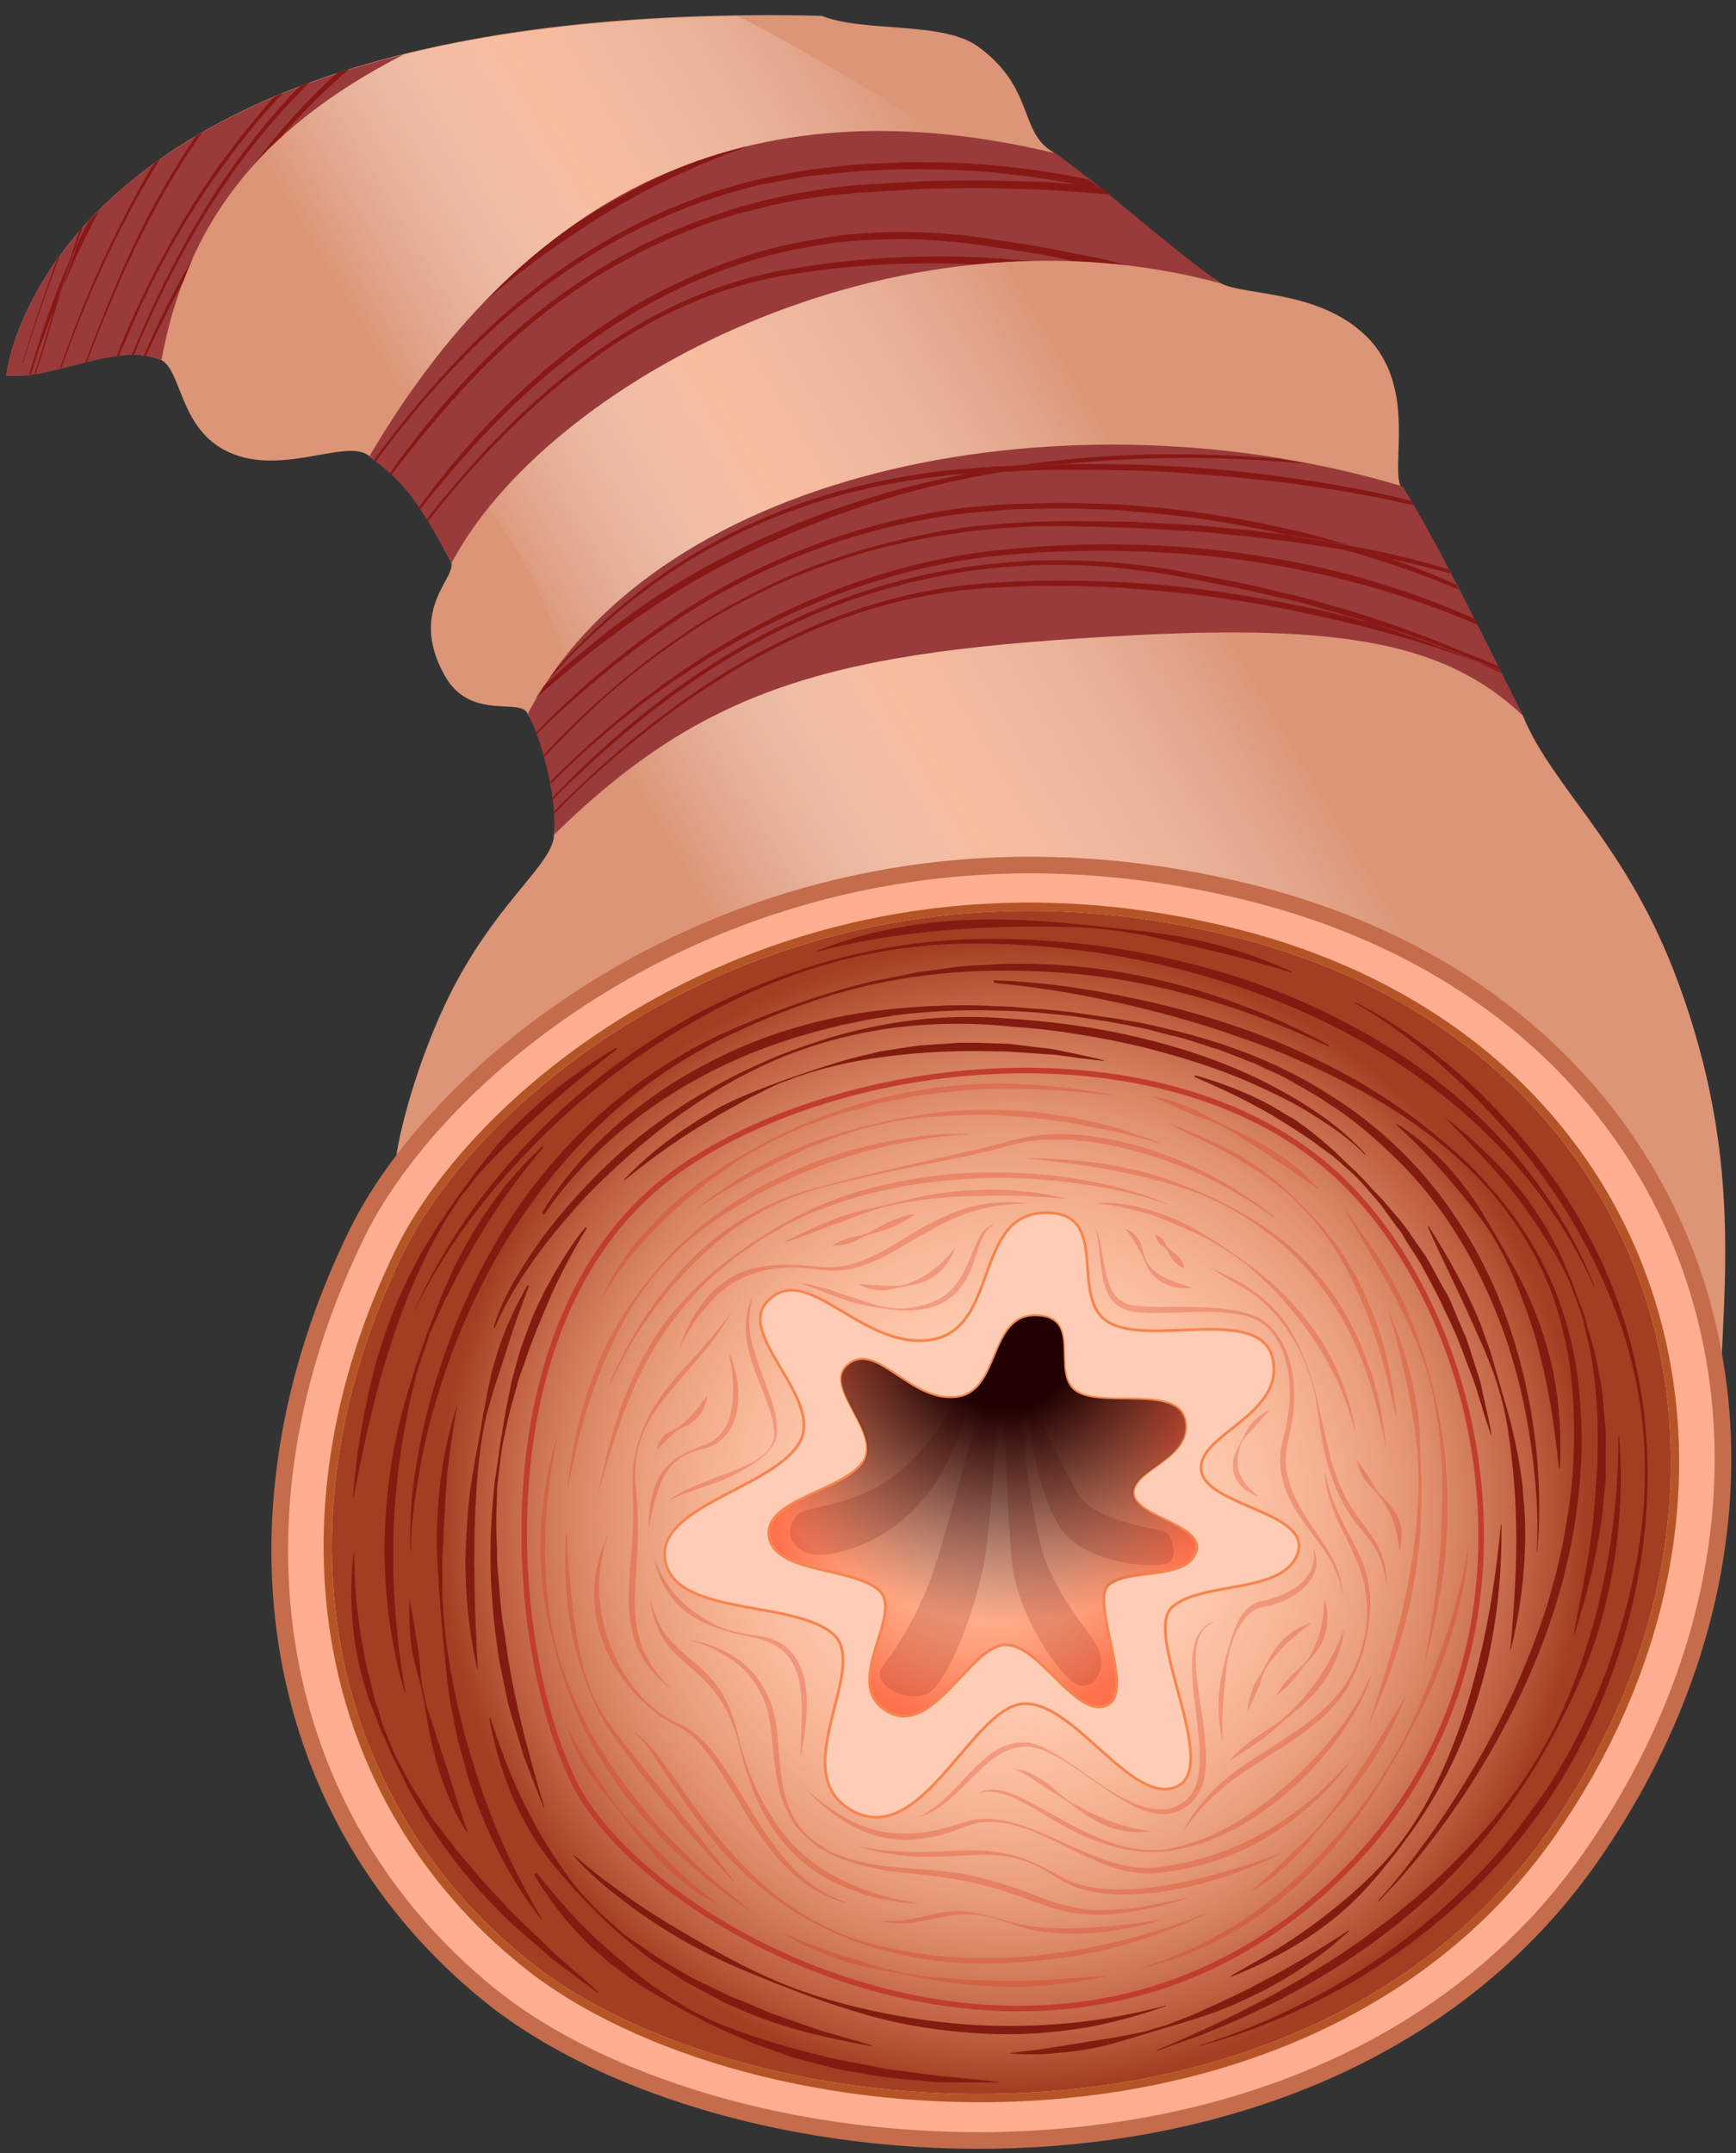 <svg width="313" height="388" viewBox="0 0 313 388" fill="none" xmlns="http://www.w3.org/2000/svg">
<rect x="0" y="0" width="313" height="388" fill="#333333" stroke="none"/>
<g clip-path="url(#clip0_3300:577257)">
<path d="M71.302 209.808C71.501 205.528 75.382 189.699 82.447 176.658C90.407 162.025 99.363 155.753 99.86 150.776C101.054 139.527 99.363 135.346 95.184 128.776C94.189 125.491 84.835 130.169 80.158 121.708C73.392 109.563 82.845 103.789 81.253 101.101C74.785 89.553 77.074 90.151 66.427 82.087C62.347 78.902 50.108 86.268 40.456 81.092C32.197 76.712 32.695 66.259 28.814 64.766C20.654 61.58 9.908 68.449 1.151 67.653C1.151 67.653 7.719 -0.438 148.12 2.847C155.882 5.933 170.011 3.743 176.38 8.421C186.629 15.888 183.644 23.852 189.912 27.435C198.37 34.603 202.749 39.481 219.366 50.531C222.451 53.517 237.177 51.626 246.332 60.585C255.884 69.942 250.312 84.974 252.8 88.06C262.651 104.784 263.944 110.956 274.492 128.776C279.865 142.115 293.398 151.97 302.652 177.256C316.085 213.89 309.219 238.279 309.915 265.157" fill="#DC9576"/>
<path d="M12.197 44.159C35.68 50.531 81.751 70.838 98.069 108.567C117.771 154.26 95.184 203.736 95.184 203.736L274.79 199.356C274.79 199.356 275.188 188.405 270.412 160.233C265.636 132.061 238.57 81.192 221.057 62.576C205.833 46.349 156.976 14.992 133.095 2.946C59.163 3.842 26.525 26.042 12.197 44.159Z" fill="url(#paint0_linear_3300:577257)"/>
<path d="M203.246 114.54C242.352 112.45 260.76 115.934 274.591 128.975C267.327 114.441 259.168 97.816 252.899 87.662C193.594 69.843 118.965 83.68 95.184 128.577C97.472 133.156 100.258 142.314 99.96 150.378C127.622 123.201 151.305 117.328 203.246 114.54Z" fill="#993B3A"/>
<path d="M124.04 121.011C141.155 109.662 160.857 101.898 181.256 100.006C191.505 99.11 201.754 99.011 212.003 99.707C222.252 100.404 232.401 101.997 242.352 104.486C250.61 106.576 258.67 109.264 266.531 112.649C266.332 112.251 266.133 111.952 265.934 111.554C258.372 108.169 250.61 105.481 242.65 103.391C232.6 100.803 222.351 99.21 212.102 98.513C201.754 97.816 191.505 98.015 181.156 99.011C160.558 101.002 140.757 108.866 123.742 120.414C115.184 126.187 107.224 132.857 99.96 140.124C99.761 140.323 99.462 140.622 99.263 140.821C99.263 140.921 99.263 141.12 99.363 141.219C99.662 140.921 99.96 140.622 100.258 140.323C107.423 133.255 115.383 126.685 124.04 121.011Z" fill="#871816"/>
<path d="M127.423 121.11C135.881 115.635 144.936 111.056 154.489 107.771C164.041 104.585 173.992 102.495 184.042 101.997C189.116 101.599 194.092 101.798 199.166 102.097C204.142 102.594 209.216 103.192 214.092 104.187C219.067 105.183 224.043 106.078 228.918 107.273C231.406 107.87 233.894 108.368 236.282 109.065L243.546 111.155C244.74 111.454 245.834 111.852 247.028 112.25C253.496 114.042 259.864 116.033 266.034 118.522C266.432 118.721 266.83 118.821 267.228 119.02C259.665 115.536 251.705 112.649 243.745 110.16L236.381 108.069C233.993 107.373 231.406 106.875 229.018 106.278C224.142 104.983 219.067 104.187 214.092 103.192C209.117 102.196 204.042 101.599 198.967 101.201C193.893 101.002 188.818 100.802 183.743 101.201C173.594 101.798 163.544 103.888 153.991 107.174C144.439 110.558 135.284 115.137 126.826 120.712C116.776 127.382 107.622 135.246 99.363 144.006C99.363 144.106 99.363 144.206 99.363 144.405C108.119 135.644 117.274 127.78 127.423 121.11Z" fill="#871816"/>
<path d="M265.934 119.119C265.835 119.119 265.735 119.02 265.636 119.02C267.327 119.717 269.019 120.513 270.71 121.31C270.611 121.21 270.611 121.011 270.511 120.911C269.019 120.214 267.427 119.717 265.934 119.119Z" fill="#871816"/>
<path d="M250.61 100.703C248.023 100.205 245.536 99.707 242.949 99.21C249.814 101.201 256.481 103.49 263.049 106.278C262.85 105.979 262.75 105.68 262.551 105.382C261.854 105.083 261.257 104.784 260.561 104.486C257.377 103.092 253.994 101.798 250.61 100.703Z" fill="#871816"/>
<path d="M120.657 112.649C136.677 101.698 155.384 94.63 174.688 92.44L181.952 91.843C184.34 91.644 186.828 91.744 189.216 91.644C191.604 91.544 194.092 91.644 196.48 91.744C198.868 91.843 201.356 91.843 203.744 92.142C213.296 92.839 222.749 94.232 232.103 96.422L232.799 96.522C236.282 97.02 239.665 97.617 243.148 98.214C239.665 97.219 236.282 96.223 232.7 95.427C223.147 93.237 213.495 91.744 203.744 91.047C201.356 90.848 198.868 90.748 196.38 90.748C193.893 90.648 191.505 90.549 189.017 90.648C186.529 90.748 184.141 90.748 181.654 90.848L174.39 91.445C154.986 93.834 136.18 101.002 120.159 112.151C111.602 117.925 103.741 124.694 96.577 132.061C96.577 132.16 96.676 132.26 96.676 132.359C104.139 125.092 112.1 118.423 120.657 112.649Z" fill="#871816"/>
<path d="M243.148 98.314C245.635 99.11 248.123 99.906 250.61 100.703C253.894 101.4 257.277 102.196 260.561 103.092L261.556 103.391C261.456 103.092 261.257 102.793 261.158 102.594L260.76 102.495C254.989 100.703 249.118 99.409 243.148 98.314Z" fill="#871816"/>
<path d="M123.145 114.839C127.025 112.151 131.205 109.762 135.384 107.671C139.563 105.481 143.941 103.59 148.419 101.997C152.897 100.404 157.374 99.011 162.051 98.015C164.34 97.418 166.728 97.02 169.016 96.621C170.21 96.422 171.405 96.223 172.499 96.124C173.693 95.925 174.788 95.725 175.982 95.626C178.37 95.427 180.658 95.128 183.047 95.029L186.629 94.83H190.211C192.599 94.73 194.987 94.929 197.276 94.929L204.341 95.128L211.406 95.526L214.988 95.725L218.57 96.024L225.635 96.721L232.7 97.617C236.182 98.115 239.565 98.612 243.048 99.21C239.565 98.214 236.083 97.318 232.6 96.522C232.501 96.522 232.302 96.422 232.202 96.422L225.834 95.626L218.769 94.929L215.187 94.63L211.605 94.431L204.44 94.033L197.276 93.934C194.888 93.934 192.5 93.834 190.111 93.934L186.529 94.033L182.947 94.232C180.559 94.332 178.171 94.63 175.783 94.83C174.589 94.929 173.395 95.128 172.201 95.327C171.007 95.526 169.812 95.626 168.718 95.925C166.33 96.422 164.041 96.821 161.753 97.418C157.076 98.513 152.499 99.907 148.12 101.499C143.643 103.092 139.264 105.083 135.085 107.273C130.807 109.463 126.727 111.852 122.846 114.54C114.985 119.916 107.721 126.088 101.055 132.857C100.059 133.853 99.064 134.948 98.069 136.043C98.069 136.142 98.169 136.242 98.169 136.341C99.263 135.246 100.259 134.151 101.353 133.156C107.92 126.287 115.284 120.115 123.145 114.839Z" fill="#871816"/>
<path d="M99.263 122.106C105.333 115.336 112.1 109.264 119.562 104.088C123.244 101.499 127.125 99.21 131.205 97.119C135.185 95.029 139.364 93.237 143.643 91.743C152.101 88.657 161.056 86.766 170.011 85.771C171.106 85.572 172.3 85.472 173.395 85.472L175.484 85.273C178.171 84.775 180.857 84.277 183.544 83.879C178.967 84.078 174.39 84.377 169.812 84.875C160.757 85.97 151.802 87.961 143.245 91.146C138.966 92.739 134.787 94.531 130.806 96.621C126.826 98.712 122.846 101.101 119.164 103.689C112.398 108.468 106.129 114.142 100.557 120.214C99.96 121.011 99.462 121.708 98.965 122.504C99.064 122.404 99.164 122.305 99.263 122.106Z" fill="#871816"/>
<path d="M224.341 85.074C213.396 83.879 202.45 83.481 191.505 83.68C188.32 83.979 185.136 84.477 181.952 84.974C182.549 84.974 183.047 84.974 183.644 84.875C185.932 84.775 188.121 84.676 190.41 84.676H197.176C199.465 84.676 201.754 84.775 203.943 84.775C206.231 84.875 208.52 84.875 210.709 85.074C215.187 85.372 219.764 85.671 224.242 86.169C234.491 87.164 244.839 88.757 254.889 91.047C254.69 90.748 254.591 90.549 254.392 90.25C253.297 89.952 252.203 89.753 251.207 89.454C242.352 87.463 233.297 86.069 224.341 85.074Z" fill="#871816"/>
<path d="M125.533 125.192C133.593 119.717 142.25 115.038 151.404 111.653C160.558 108.269 170.111 106.278 179.862 105.879C189.614 105.282 199.365 105.581 209.017 106.477C218.769 107.373 228.321 108.866 237.874 111.056C247.227 113.047 256.581 115.735 265.636 119.02C259.566 116.432 253.397 114.242 247.128 112.251C244.143 111.454 241.158 110.658 238.073 109.961C228.52 107.87 218.868 106.278 209.117 105.382C199.365 104.585 189.514 104.386 179.763 104.984C170.011 105.481 160.26 107.572 151.106 111.056C141.951 114.54 133.294 119.219 125.234 124.794C117.174 130.368 109.612 136.64 102.647 143.509C101.652 144.405 100.756 145.4 99.861 146.296C99.861 146.396 99.861 146.595 99.861 146.694C100.856 145.699 101.851 144.703 102.846 143.708C109.91 136.939 117.473 130.667 125.533 125.192Z" fill="#871816"/>
<path d="M270.213 120.214C270.213 120.115 270.113 120.115 270.113 120.015C269.218 119.617 268.322 119.318 267.427 118.92C268.322 119.318 269.317 119.816 270.213 120.214Z" fill="#871816"/>
<path d="M267.427 118.92C267.029 118.721 266.631 118.622 266.233 118.423C259.964 116.033 253.596 113.943 247.227 112.151C253.496 114.142 259.665 116.332 265.735 118.92C265.835 118.92 265.934 119.02 266.034 119.02C267.526 119.617 269.019 120.115 270.511 120.812C270.412 120.613 270.312 120.414 270.213 120.214C269.317 119.816 268.322 119.318 267.427 118.92Z" fill="#871816"/>
<path d="M183.544 83.879C186.131 83.78 188.818 83.68 191.405 83.68C200.559 82.685 209.714 82.386 218.868 82.585C224.441 82.685 230.013 83.083 235.585 83.581C233.894 83.282 232.302 82.983 230.61 82.685C226.729 82.386 222.849 82.087 218.868 81.988C207.127 81.59 195.286 82.187 183.544 83.879Z" fill="#871816"/>
<path d="M118.169 109.065C125.533 104.187 133.294 100.106 141.354 96.621C149.414 93.137 157.772 90.25 166.33 88.06C171.405 86.766 176.579 85.671 181.753 84.875C180.061 84.974 178.37 84.974 176.579 85.074L175.285 85.173C172.201 85.771 169.116 86.468 166.031 87.164C157.474 89.255 149.016 92.042 140.856 95.526C132.697 99.011 124.836 103.192 117.473 108.07C110.607 112.748 104.139 117.925 98.069 123.599C97.572 124.396 97.074 125.192 96.577 125.889L97.273 125.192C103.94 119.418 110.806 113.943 118.169 109.065Z" fill="#871816"/>
<path d="M243.148 98.314C239.665 97.617 236.282 97.119 232.799 96.621L232.103 96.522C232.202 96.522 232.401 96.621 232.501 96.621C235.983 97.418 239.466 98.314 242.949 99.309C245.536 99.707 248.023 100.205 250.61 100.803C248.123 99.807 245.635 99.011 243.148 98.314Z" fill="#871816"/>
<path d="M183.544 83.879C180.857 84.278 178.171 84.676 175.484 85.273L176.778 85.173C178.469 85.074 180.161 84.974 181.952 84.974C185.136 84.477 188.32 84.078 191.504 83.68C188.818 83.68 186.231 83.78 183.544 83.879Z" fill="#871816"/>
<path d="M219.963 51.028C206.53 41.073 202.549 36.594 190.31 27.634C137.871 14.992 96.278 31.815 66.626 82.187C73.094 87.264 74.984 89.753 81.452 101.4C98.368 69.345 160.757 35.1 219.963 51.028Z" fill="#993B3A"/>
<path d="M104.239 39.978C109.512 36.594 114.985 33.607 120.557 31.019C114.786 33.408 109.214 36.494 103.94 40.178C104.139 40.078 104.139 39.978 104.239 39.978Z" fill="#993B3A"/>
<path d="M93.293 72.332C101.154 64.865 109.811 58.594 118.965 53.716C128.12 48.938 137.871 45.653 147.822 44.159C152.797 43.264 157.872 43.164 162.847 43.064C167.922 43.164 172.897 43.562 177.972 44.358C183.047 45.155 188.022 45.752 193.097 46.947C193.296 46.947 193.495 47.046 193.694 47.046C196.778 47.146 199.863 47.444 202.948 47.743L200.659 47.146C198.171 46.449 195.584 46.051 193.097 45.553C188.022 44.458 183.047 43.761 177.972 42.965C172.897 42.169 167.822 41.87 162.748 41.77C157.673 41.87 152.598 42.069 147.523 43.064C137.473 44.558 127.722 48.042 118.468 52.82C109.214 57.698 100.656 64.069 92.796 71.635C86.527 77.608 80.755 84.278 75.482 91.445C75.581 91.544 75.681 91.644 75.681 91.843C81.253 84.875 87.024 78.205 93.293 72.332Z" fill="#871816"/>
<path d="M137.473 33.209L144.638 31.915C147.026 31.517 149.513 31.417 151.901 31.119C154.29 30.82 156.777 30.72 159.165 30.621C161.553 30.521 164.041 30.422 166.429 30.521C175.982 30.521 185.634 31.517 195.087 33.408L195.783 33.508C196.579 33.607 197.375 33.707 198.171 33.806C197.574 33.309 196.977 32.91 196.38 32.413C196.082 32.313 195.883 32.313 195.584 32.214C185.833 30.223 176.081 29.227 166.33 29.227C163.842 29.128 161.454 29.327 158.966 29.426C156.479 29.526 154.091 29.625 151.702 29.924C149.314 30.223 146.827 30.422 144.439 30.82L137.175 32.214C118.07 36.693 100.059 47.046 85.233 61.979C78.865 68.35 72.894 75.418 67.422 82.884C67.521 82.983 67.621 83.083 67.72 83.182C73.193 75.716 79.163 68.748 85.532 62.476C100.557 47.743 118.468 37.589 137.473 33.209Z" fill="#871816"/>
<path d="M88.417 64.965C92.099 61.381 95.88 58.096 99.86 55.11C103.841 52.123 107.92 49.435 112.298 47.146C116.577 44.757 120.955 42.766 125.433 41.073C127.622 40.177 129.911 39.481 132.199 38.784C133.294 38.386 134.488 38.187 135.682 37.888C136.876 37.589 137.971 37.291 139.165 36.992C141.453 36.494 143.842 35.996 146.13 35.698L149.613 35.2L153.195 34.901C155.583 34.603 157.872 34.603 160.26 34.404L167.325 34.005L174.489 33.906H178.071L181.653 34.005L188.818 34.205L195.982 34.702C197.375 34.802 198.868 35.001 200.261 35.1C199.863 34.802 199.365 34.404 198.967 34.105C197.873 33.906 196.778 33.607 195.684 33.408C195.584 33.408 195.385 33.309 195.286 33.309L188.818 32.811L181.653 32.612L178.071 32.512H174.489L167.325 32.612L160.16 33.01C157.772 33.209 155.384 33.209 152.996 33.508L149.414 33.906L145.832 34.503C143.444 34.802 141.155 35.399 138.767 35.897C137.573 36.096 136.478 36.494 135.284 36.793C134.09 37.091 132.996 37.39 131.801 37.788C129.513 38.585 127.224 39.282 124.936 40.177C120.458 41.87 115.98 43.96 111.701 46.349C107.423 48.739 103.244 51.526 99.263 54.512C95.283 57.499 91.402 60.883 87.82 64.467C81.452 70.739 75.581 77.807 70.208 85.373C70.307 85.472 70.407 85.572 70.506 85.671C76.178 78.205 82.049 71.237 88.417 64.965Z" fill="#871816"/>
<path d="M173.196 46.25C163.345 46.051 153.593 46.648 143.941 48.241C134.19 49.635 124.737 53.019 115.98 57.997C107.224 62.974 99.064 69.544 91.602 76.911C86.427 82.087 81.552 87.662 76.974 93.535C77.074 93.635 77.173 93.834 77.173 93.934C81.751 88.06 86.726 82.486 91.9 77.409C99.363 70.042 107.522 63.671 116.279 58.694C125.035 53.816 134.389 50.531 144.041 49.236C153.693 47.743 163.444 47.245 173.196 47.544C173.992 47.544 174.788 47.644 175.584 47.644C178.867 47.345 182.25 47.046 185.634 47.046C181.454 46.648 177.375 46.349 173.196 46.25Z" fill="#871816"/>
<path d="M128.816 28.63C130.806 27.833 132.796 27.137 134.787 26.34C129.911 27.535 125.234 29.028 120.657 31.019C115.085 33.607 109.612 36.594 104.338 39.978C104.239 40.078 104.139 40.078 104.04 40.178C98.368 44.06 92.895 48.639 87.82 54.015C93.293 49.236 98.965 45.055 104.836 41.273C112.497 36.096 120.557 32.014 128.816 28.63Z" fill="#871816"/>
<path d="M195.883 33.408L195.186 33.309C195.286 33.309 195.485 33.408 195.584 33.408C196.679 33.607 197.773 33.806 198.868 34.105C198.669 34.005 198.47 33.806 198.37 33.707C197.475 33.607 196.679 33.508 195.883 33.408Z" fill="#871816"/>
<path d="M1.151 67.653C10.107 68.449 20.953 61.58 29.112 64.865C33.59 40.874 46.028 23.553 72.795 9.815C5.132 26.539 1.151 67.653 1.151 67.653Z" fill="#993B3A"/>
<path d="M10.007 55.01L8.714 58.295L7.42 61.779C6.923 62.974 6.624 64.169 6.226 65.363L5.53 67.454C5.729 67.454 5.928 67.354 6.226 67.354C6.823 65.761 7.321 64.069 7.818 62.377L10.007 55.01Z" fill="#993B3A"/>
<path d="M14.286 41.671C14.485 41.472 14.684 41.173 14.883 40.974C14.684 41.173 14.485 41.472 14.286 41.671Z" fill="#993B3A"/>
<path d="M38.565 32.214C42.346 26.738 46.526 21.562 51.004 16.783C50.407 16.983 49.909 17.281 49.411 17.48C45.431 21.96 41.65 26.738 38.167 31.716C31.898 40.874 26.525 50.929 22.047 61.58C21.649 62.476 21.351 63.273 21.052 64.168C21.152 64.168 21.351 64.168 21.451 64.168C21.749 63.372 22.047 62.576 22.446 61.879C26.824 51.227 32.197 41.272 38.565 32.214Z" fill="#871816"/>
<path d="M55.78 14.892C55.183 15.091 54.586 15.29 53.989 15.589C49.411 20.268 45.232 25.444 41.352 30.919C34.386 40.974 28.615 52.123 23.739 63.969C23.839 63.969 23.938 63.969 24.137 63.969C29.013 52.322 34.784 41.273 41.749 31.417C46.028 25.345 50.705 19.869 55.78 14.892Z" fill="#871816"/>
<path d="M29.013 28.53C28.814 28.729 28.515 28.829 28.316 29.028C28.515 28.928 28.814 28.729 29.013 28.53Z" fill="#871816"/>
<path d="M28.316 29.028C28.117 29.128 28.018 29.227 27.819 29.327C20.953 40.775 15.381 53.218 10.803 66.359C10.903 66.359 11.002 66.359 11.102 66.259C15.878 52.82 21.749 39.978 29.013 28.431C28.814 28.729 28.515 28.928 28.316 29.028Z" fill="#871816"/>
<path d="M35.58 25.146C35.879 24.648 36.277 24.25 36.575 23.752C36.177 24.051 35.68 24.25 35.282 24.548C35.282 24.648 35.182 24.648 35.182 24.747C29.411 33.209 24.535 42.567 20.456 52.422C18.664 56.703 16.973 60.983 15.381 65.363C15.48 65.363 15.58 65.363 15.679 65.264C17.271 60.983 18.963 56.802 20.754 52.621C24.933 42.865 29.809 33.508 35.58 25.146Z" fill="#871816"/>
<path d="M13.59 44.757C13.988 43.463 14.485 42.268 14.883 40.974C14.684 41.173 14.485 41.472 14.286 41.671C13.59 43.761 12.893 45.852 12.197 47.942C12.595 46.847 13.092 45.752 13.59 44.757Z" fill="#871816"/>
<path d="M4.037 65.363L4.137 65.463C6.127 58.892 8.415 52.422 10.803 46.051C10.604 46.349 10.405 46.648 10.206 46.947C8.017 52.92 5.928 59.092 4.037 65.363Z" fill="#871816"/>
<path d="M25.928 64.069C26.028 64.069 26.227 64.069 26.326 64.169C28.416 59.49 30.704 55.01 33.093 50.63C33.59 49.236 34.187 47.843 34.784 46.549C31.5 52.024 28.615 57.897 25.928 64.069Z" fill="#871816"/>
<path d="M45.73 29.625C47.222 27.933 48.814 26.34 50.605 24.747C54.088 20.765 57.77 16.983 61.651 13.598C62.148 13.2 62.546 12.802 63.044 12.403C62.447 12.602 61.849 12.802 61.153 13.001C61.053 13.001 60.954 13.1 60.855 13.1C55.382 17.978 50.407 23.553 45.73 29.625Z" fill="#871816"/>
<path d="M11.5 51.426L14.485 44.657C15.58 42.368 16.774 40.078 17.968 37.788C17.271 38.485 16.575 39.282 15.878 39.978C15.182 41.372 14.485 42.766 13.888 44.159C13.789 44.358 13.689 44.558 13.689 44.757C12.794 47.245 11.998 49.734 11.201 52.322L11.5 51.426Z" fill="#871816"/>
<path d="M10.007 54.911L10.704 53.019L11.102 52.123C11.898 49.635 12.694 47.046 13.59 44.558C13.092 45.653 12.694 46.648 12.197 47.743C11.4 50.232 10.704 52.621 10.007 54.911Z" fill="#871816"/>
<path d="M7.42 61.879L8.714 58.395L10.007 55.11V55.01C10.704 52.621 11.4 50.331 12.097 47.942C9.41 54.214 7.221 60.784 5.231 67.553C5.331 67.553 5.43 67.553 5.53 67.553L6.226 65.463C6.624 64.268 6.923 62.974 7.42 61.879Z" fill="#871816"/>
<path d="M10.206 55.11C10.505 54.214 10.803 53.218 11.102 52.322L10.704 53.218L10.007 55.01L9.908 55.209L7.719 62.576C7.221 64.268 6.724 65.861 6.127 67.553C6.226 67.553 6.226 67.553 6.326 67.553C6.923 65.96 7.42 64.368 7.918 62.775L10.206 55.11Z" fill="#871816"/>
<path d="M64.337 222.351C80.755 188.803 142.249 140.025 225.635 160.93C309.02 181.835 334.294 266.252 287.029 334.343C239.764 402.435 131.403 394.172 88.417 359.629C48.914 327.773 39.063 274.017 64.337 222.351Z" fill="#FFAE91"/>
<path d="M64.337 222.351C80.755 188.803 142.249 140.025 225.635 160.93C309.02 181.835 334.294 266.252 287.029 334.343C239.764 402.435 131.403 394.172 88.417 359.629C48.914 327.773 39.063 274.017 64.337 222.351Z" stroke="#C46C4C" stroke-width="3" stroke-miterlimit="10"/>
<path d="M72.695 225.835C87.92 194.776 144.936 149.482 222.351 168.794C299.766 188.107 323.149 266.551 279.367 329.665C235.585 392.778 134.886 385.213 95.084 353.158C58.466 323.592 49.312 273.718 72.695 225.835Z" stroke="#B55527" stroke-width="3" stroke-miterlimit="10"/>
<path d="M72.695 225.835C87.92 194.776 144.936 149.482 222.351 168.794C299.766 188.107 323.149 266.551 279.367 329.665C235.585 392.778 134.886 385.213 95.084 353.158C58.466 323.592 49.312 273.718 72.695 225.835Z" fill="#FFD5BF"/>
<path d="M72.695 225.835C87.92 194.776 144.936 149.482 222.351 168.794C299.766 188.107 323.149 266.551 279.367 329.665C235.585 392.778 134.886 385.213 95.084 353.158C58.466 323.592 49.312 273.718 72.695 225.835Z" fill="url(#paint1_radial_3300:577257)"/>
<path d="M74.487 236.686C78.865 226.632 85.034 217.374 92.298 209.111C99.562 200.849 108.02 193.582 117.274 187.609C126.528 181.636 136.677 177.057 147.125 173.871C152.399 172.278 157.772 171.084 163.145 170.287C168.618 169.491 174.091 169.192 179.564 169.192C190.509 169.292 201.554 170.487 212.201 173.075C222.948 175.563 233.396 179.346 243.048 184.523C252.799 189.6 261.854 196.17 269.516 204.134C277.178 212.098 283.347 221.455 287.427 231.609L287.328 231.709C282.85 221.754 276.482 212.695 268.72 205.03C261.058 197.365 252.003 190.994 242.351 185.917C223.047 175.862 201.256 170.686 179.464 170.088C168.519 169.69 157.573 171.084 147.125 174.369C136.677 177.554 126.826 182.631 117.771 188.604C113.194 191.591 108.915 194.876 104.736 198.46C100.557 201.944 96.676 205.826 92.995 209.808C85.631 217.872 79.263 226.831 74.487 236.686Z" fill="#821B10"/>
<path d="M244.342 180.64C246.63 181.735 248.819 183.03 251.008 184.423C253.197 185.817 255.287 187.31 257.277 188.803C261.357 191.889 265.238 195.274 268.82 198.957C272.402 202.641 275.785 206.523 278.77 210.604C281.855 214.686 284.542 219.066 286.93 223.645C291.706 232.804 294.691 242.659 296.184 252.813C297.577 262.967 297.278 273.32 295.487 283.374C292.004 303.483 282.75 322.895 268.422 337.728C261.357 345.194 253.197 351.565 244.441 356.841C235.585 362.018 226.132 366.099 216.281 368.688V368.588C226.033 365.602 235.287 361.221 243.944 355.945C252.6 350.57 260.461 344.199 267.427 336.832C270.909 333.149 274.094 329.167 276.979 325.085C279.964 321.004 282.551 316.624 284.84 312.044C287.129 307.465 289.119 302.886 290.711 298.008C292.303 293.23 293.696 288.352 294.691 283.275C296.781 273.32 297.179 262.967 295.686 252.913C294.89 247.935 293.696 242.958 292.004 238.179C290.313 233.401 288.223 228.722 285.835 224.243C281.059 215.283 274.989 207.12 267.924 199.754C264.442 196.07 260.76 192.586 256.78 189.401C252.799 186.215 248.72 183.229 244.242 180.74L244.342 180.64Z" fill="#821B10"/>
<path d="M291.905 258.587C292.9 271.03 291.507 283.673 287.626 295.619C285.636 301.592 283.049 307.266 280.064 312.741C277.079 318.216 273.696 323.493 269.914 328.47C262.352 338.425 252.799 346.886 242.351 353.656C237.078 357.04 231.605 360.126 225.933 362.715C223.147 364.108 220.261 365.203 217.376 366.398C215.983 366.995 214.49 367.493 212.997 367.991L208.619 369.584L208.52 369.484C219.963 364.706 231.107 359.131 241.456 352.362L245.237 349.773C245.834 349.375 246.531 348.877 247.128 348.38L249.018 346.986L250.909 345.592C251.506 345.095 252.103 344.597 252.7 344.099C253.894 343.104 255.088 342.208 256.282 341.113C260.959 337.031 265.238 332.651 269.317 327.873C273.298 323.094 276.78 317.918 279.666 312.443C282.551 306.968 284.741 301.094 286.532 295.221C290.114 283.374 291.805 271.03 291.805 258.587H291.905Z" fill="#821B10"/>
<path d="M179.166 176.658C189.216 176.957 199.166 178.649 209.017 180.939C218.769 183.328 228.421 186.514 237.476 190.993C242.053 193.184 246.431 195.672 250.61 198.46C254.79 201.247 258.77 204.333 262.551 207.718C270.014 214.487 276.283 222.65 280.163 232.007C282.054 236.686 283.447 241.564 284.243 246.641C284.94 251.618 285.238 256.695 285.139 261.772C284.84 271.926 282.949 281.981 279.765 291.537C276.581 301.094 272.103 310.253 266.929 318.814C261.655 327.375 255.586 335.538 248.521 342.705L248.421 342.606C251.804 338.923 254.79 334.941 257.775 330.859C260.66 326.778 263.347 322.597 265.934 318.216C271.009 309.556 275.188 300.497 278.372 291.04C278.77 289.845 279.168 288.651 279.467 287.456L280.462 283.872C281.059 281.483 281.656 278.994 282.054 276.605C282.949 271.727 283.646 266.75 283.745 261.772C283.944 256.795 283.745 251.818 283.148 246.84C282.452 241.962 281.258 237.084 279.566 232.406L278.074 228.921L276.382 225.636C275.785 224.541 275.089 223.446 274.491 222.451C273.894 221.356 273.098 220.36 272.402 219.365C269.516 215.283 266.133 211.6 262.352 208.315C254.889 201.645 246.133 196.568 237.078 192.387C232.6 190.297 227.923 188.405 223.147 186.812C218.47 185.12 213.694 183.726 208.818 182.432C199.166 179.944 189.315 178.052 179.265 177.156L179.166 176.658Z" fill="#821B10"/>
<path d="M260.76 201.546C264.143 204.134 267.327 207.021 270.312 210.107L272.501 212.496C273.198 213.292 273.895 214.188 274.492 214.985C275.885 216.677 276.979 218.469 278.173 220.261C278.77 221.157 279.268 222.152 279.765 223.048L281.258 225.935L282.551 228.922C282.95 229.917 283.447 230.912 283.746 231.908C284.144 232.903 284.442 233.899 284.84 234.894L285.437 236.388L285.736 237.184L285.935 237.98C286.432 240.071 287.129 242.062 287.626 244.152C288.024 246.243 288.522 248.333 288.82 250.424L289.417 256.795C289.517 257.89 289.517 258.985 289.517 259.981V263.166C289.517 264.261 289.517 265.356 289.517 266.352L289.218 269.537C288.522 278.098 286.432 286.461 283.845 294.524H283.746C285.338 286.162 287.129 277.899 287.626 269.438C288.323 261.076 288.323 252.514 286.83 244.152C286.731 243.655 286.631 243.157 286.532 242.56L286.134 240.967C285.935 239.971 285.636 238.876 285.437 237.881C284.84 235.79 284.044 233.899 283.348 231.908C282.552 229.917 281.556 228.125 280.561 226.234L278.87 223.546C278.273 222.65 277.775 221.754 277.178 220.858C275.984 219.166 274.79 217.374 273.497 215.682C272.8 214.885 272.203 213.989 271.506 213.193L269.417 210.804C266.631 207.618 263.646 204.632 260.66 201.546H260.76Z" fill="#821B10"/>
<path d="M232.898 175.265C225.933 173.075 218.968 171.382 211.903 169.79L206.629 168.595C204.838 168.296 203.047 167.998 201.256 167.699C199.465 167.5 197.674 167.301 195.883 167.201C194.092 167.002 192.3 167.102 190.41 167.002C183.146 166.903 175.882 167.102 168.718 167.799C161.553 168.495 154.389 169.591 147.424 171.482L147.324 171.382C154.091 168.595 161.255 167.002 168.519 166.206C172.2 165.808 175.783 165.708 179.464 165.708C183.146 165.708 186.728 165.907 190.41 166.206L195.883 166.704C197.674 166.903 199.465 167.102 201.355 167.301C203.146 167.5 204.938 167.699 206.828 167.898L212.201 168.695C219.366 169.989 226.431 172.079 232.998 175.165L232.898 175.265Z" fill="#821B10"/>
<path d="M239.366 188.505C230.809 184.523 221.953 181.138 212.798 178.849C203.644 176.459 194.291 175.165 184.838 174.966C175.385 174.667 165.932 175.464 156.678 177.554C147.424 179.645 138.568 183.129 130.11 187.211C121.652 191.491 113.891 196.966 107.224 203.537C100.457 210.107 94.786 217.672 90.009 225.736C85.333 233.899 81.552 242.56 78.865 251.618C77.472 256.098 76.377 260.677 75.581 265.356C74.785 270.035 74.089 274.714 74.089 279.492H73.989C73.89 277.103 73.989 274.714 74.089 272.325C74.188 269.935 74.487 267.546 74.885 265.257C75.581 260.578 76.576 255.899 77.87 251.32C80.457 242.161 84.039 233.202 88.815 224.94C98.169 208.315 112.597 194.478 129.911 186.414C138.568 182.532 147.523 179.247 156.777 176.957C159.066 176.459 161.454 176.061 163.743 175.563C164.34 175.464 164.937 175.265 165.534 175.165L167.325 174.966L170.907 174.468C173.295 174.07 175.683 173.971 177.972 173.871C179.166 173.772 180.36 173.672 181.554 173.672H185.136C204.241 173.871 223.047 179.346 239.764 188.405L239.366 188.505Z" fill="#821B10"/>
<path d="M97.87 206.921C92.099 213.591 87.323 220.858 83.144 228.623C82.148 230.514 81.153 232.505 80.158 234.397C79.263 236.388 78.367 238.378 77.472 240.369C76.775 242.46 76.079 244.55 75.382 246.641C74.785 248.732 74.288 250.922 73.79 253.012L72.596 259.483C72.198 261.673 71.999 263.863 71.701 265.953C71.203 270.334 70.904 274.614 70.904 278.994C70.805 287.755 71.601 296.415 73.094 305.076H72.994C70.506 296.614 69.312 287.755 69.312 278.895C69.412 270.035 70.606 261.175 72.994 252.713C73.591 250.623 74.288 248.532 74.885 246.342C75.581 244.252 76.377 242.161 77.074 240.071C77.87 237.98 78.666 235.989 79.462 233.899C80.357 231.908 81.153 229.817 82.148 227.826C84.139 223.844 86.427 220.062 89.014 216.478L91.004 213.79L93.194 211.301L94.288 210.007C94.686 209.609 95.084 209.211 95.482 208.813C96.278 208.016 97.074 207.22 97.87 206.523V206.921Z" fill="#821B10"/>
<path d="M111.303 189.003C104.935 193.98 98.666 199.156 92.995 204.731L90.805 206.822L88.716 209.012L86.626 211.202C85.93 211.998 85.333 212.795 84.736 213.591C84.139 214.387 83.442 215.184 82.845 215.98L81.153 218.568C80.556 219.464 80.059 220.261 79.561 221.157L78.168 223.745C77.671 224.641 77.173 225.537 76.775 226.433L75.482 229.22C74.586 231.012 73.89 232.903 73.094 234.795C71.601 238.578 70.407 242.361 69.213 246.243C66.924 254.008 65.332 261.872 63.74 269.836H63.641C64.238 261.772 65.631 253.709 67.72 245.845C69.909 237.98 73.094 230.415 77.372 223.446L78.964 220.858L80.656 218.369L82.347 215.881C82.945 215.084 83.542 214.288 84.139 213.491L85.93 211.003L87.82 208.614L89.711 206.224L91.8 203.935C97.472 198.061 103.94 193.084 110.905 188.903L111.303 189.003Z" fill="#821B10"/>
<path d="M89.014 239.175C90.109 235.492 91.9 232.007 93.99 228.722C95.98 225.437 98.268 222.252 100.756 219.265C105.731 213.292 111.204 207.817 117.473 203.138C120.557 200.849 123.742 198.659 127.125 196.767C130.508 194.776 133.891 193.084 137.473 191.491C140.956 189.898 144.638 188.604 148.319 187.41C152.001 186.215 155.782 185.319 159.563 184.622C167.126 183.229 174.987 182.93 182.648 183.627C190.31 184.125 198.072 185.22 205.535 187.011C213.097 188.803 220.46 191.292 227.426 194.677C234.292 198.161 241.058 202.242 246.232 208.016L246.133 208.116C243.446 205.328 240.262 203.138 237.078 201.147C233.894 199.057 230.411 197.365 226.928 195.772C219.963 192.586 212.599 190.297 205.236 188.505C197.773 186.812 190.211 185.518 182.549 185.021C174.887 184.224 167.225 184.324 159.663 185.419C152.1 186.613 144.638 188.704 137.672 191.989C135.881 192.785 134.19 193.681 132.498 194.577C130.806 195.573 129.115 196.469 127.523 197.564C125.931 198.559 124.339 199.654 122.747 200.749C121.254 201.844 119.662 203.039 118.169 204.233C115.184 206.623 112.299 209.111 109.512 211.799C106.726 214.387 104.139 217.175 101.651 220.161C99.164 223.048 96.776 226.134 94.686 229.32C92.597 232.505 90.606 235.79 89.213 239.374L89.014 239.175Z" fill="#821B10"/>
<path d="M105.831 221.256C103.443 225.139 101.353 229.121 99.462 233.202C97.671 237.383 95.88 241.564 94.487 245.845C94.089 246.94 93.691 247.935 93.392 249.03L92.497 252.315C91.8 254.505 91.402 256.695 90.905 258.886C90.407 261.076 90.208 263.365 89.91 265.655L89.711 267.347C89.611 267.944 89.611 268.442 89.611 269.039L89.512 272.424C89.412 274.714 89.512 277.003 89.611 279.193C89.611 280.288 89.611 281.483 89.711 282.578L90.009 285.963C90.208 288.252 90.308 290.442 90.706 292.732C91.104 294.922 91.303 297.212 91.701 299.402C93.194 308.361 95.582 317.121 98.169 325.782L98.069 325.882C97.273 323.791 96.378 321.601 95.582 319.511C95.184 318.416 94.786 317.42 94.388 316.325L93.392 313.04L92.397 309.755C92.099 308.66 91.701 307.565 91.502 306.47L90.109 299.8C88.616 290.741 88.019 281.583 88.716 272.424C88.915 270.134 89.014 267.845 89.412 265.655L89.91 262.27C90.009 261.175 90.208 259.981 90.407 258.886C90.805 256.596 91.104 254.406 91.601 252.116L92.298 248.732C92.597 247.637 92.895 246.541 93.194 245.446C93.492 244.351 93.791 243.256 94.189 242.161L95.383 238.976L95.98 237.383L96.676 235.79L98.169 232.704C100.358 228.623 102.646 224.74 105.532 221.157L105.831 221.256Z" fill="#821B10"/>
<path d="M95.383 231.709C94.388 234.496 93.293 237.184 92.397 239.971C91.502 242.759 90.606 245.546 89.711 248.333C89.213 249.727 88.815 251.121 88.417 252.514L87.82 254.605C87.621 255.302 87.522 255.999 87.323 256.795L86.925 258.985C86.825 259.682 86.726 260.478 86.626 261.175C86.427 262.668 86.228 264.062 86.129 265.555L85.93 267.745L85.83 269.935C85.731 271.429 85.631 272.822 85.631 274.316C85.532 275.809 85.532 277.203 85.532 278.696C85.532 280.189 85.432 281.583 85.532 283.076C85.532 288.949 85.83 294.723 86.129 300.696H86.029C84.736 294.922 84.039 289.049 83.94 283.076C83.84 280.089 84.039 277.203 84.238 274.216C84.338 272.723 84.437 271.23 84.636 269.836C84.736 268.343 85.034 266.949 85.233 265.456L85.631 263.266C85.731 262.569 85.93 261.772 86.029 261.076L86.427 258.886L86.825 256.696C87.024 255.202 87.323 253.809 87.621 252.315C87.82 250.822 88.218 249.428 88.517 247.935C88.815 246.442 89.313 245.048 89.711 243.655C90.109 242.261 90.706 240.867 91.203 239.474C91.502 238.777 91.8 238.08 92.099 237.483L92.995 235.492C93.691 234.198 94.388 232.903 95.084 231.609L95.383 231.709Z" fill="#821B10"/>
<path d="M82.447 253.41C81.651 257.392 81.153 261.275 80.656 265.257L80.457 268.243C80.357 269.239 80.258 270.234 80.258 271.23C80.158 273.221 79.959 275.212 79.959 277.202C79.86 279.193 79.661 281.184 79.76 283.175C79.76 285.166 79.661 287.157 79.86 289.148C80.059 293.13 80.556 297.112 81.253 301.094C82.646 308.958 84.736 316.723 87.422 324.189C90.109 331.656 93.591 338.923 97.671 345.791L97.572 345.891C92.597 339.52 88.815 332.352 85.93 324.787L84.935 321.9L84.437 320.506L84.039 319.013C83.541 317.022 82.945 315.13 82.447 313.139L81.253 307.167C80.954 305.176 80.656 303.185 80.457 301.194C80.059 297.212 79.661 293.13 79.362 289.148C79.064 285.166 78.765 281.085 78.765 277.103C78.865 269.04 79.86 260.877 82.447 253.211V253.41Z" fill="#821B10"/>
<path d="M97.771 218.469C103.244 209.509 111.005 202.043 119.761 196.17C124.14 193.283 128.816 190.794 133.593 188.704C138.468 186.613 143.444 185.021 148.618 183.826C153.693 182.631 158.966 181.935 164.141 181.536C169.414 181.138 174.589 181.039 179.862 181.337C182.449 181.337 185.037 181.735 187.723 181.835L191.604 182.233C192.897 182.333 194.191 182.532 195.485 182.731C198.072 183.129 200.659 183.428 203.246 183.925C204.54 184.125 205.833 184.324 207.127 184.622L210.908 185.518C221.057 187.907 231.107 191.69 239.963 197.464C248.919 203.039 256.68 210.604 262.451 219.365C268.422 228.125 272.402 238.08 274.79 248.234C277.178 258.487 278.074 269.039 277.178 279.492H277.079C277.377 274.316 277.079 269.039 276.482 263.863C275.885 258.686 274.989 253.51 273.695 248.532C272.402 243.456 270.71 238.578 268.621 233.799C266.531 229.021 264.044 224.442 261.158 220.161C258.272 215.881 254.989 211.899 251.207 208.315C247.526 204.731 243.545 201.346 239.167 198.659C237.078 197.165 234.69 195.971 232.5 194.677C231.406 193.98 230.212 193.482 229.018 192.984C227.824 192.487 226.729 191.79 225.535 191.392L221.953 189.998L220.162 189.301L218.271 188.704C215.784 187.907 213.296 187.011 210.808 186.514L207.027 185.518C205.734 185.22 204.44 185.021 203.246 184.722C201.952 184.523 200.659 184.224 199.365 184.025L195.485 183.428C194.191 183.229 192.897 183.03 191.604 182.93L187.723 182.532C185.136 182.333 182.549 182.134 179.962 182.134C174.788 181.935 169.514 182.134 164.34 182.631C163.046 182.83 161.752 182.83 160.459 183.129L156.578 183.726L152.797 184.523C151.503 184.722 150.309 185.12 149.016 185.419C138.966 187.907 129.214 191.889 120.458 197.564C116.08 200.351 112 203.537 108.219 207.12C104.438 210.704 100.955 214.586 98.069 218.967L97.771 218.469Z" fill="#821B10"/>
<path d="M251.804 202.541C254.392 204.034 256.68 206.025 258.869 208.016L260.461 209.609C260.959 210.107 261.456 210.704 261.954 211.301C262.949 212.396 263.845 213.591 264.74 214.786C266.531 217.175 268.024 219.763 269.516 222.351C271.009 224.94 272.501 227.428 273.895 230.116C276.681 235.392 278.671 241.066 279.964 246.84C281.158 252.714 281.556 258.687 281.258 264.56H281.059C280.462 258.687 279.666 252.813 278.372 247.139C277.676 244.352 277.079 241.465 276.084 238.677L275.387 236.587L274.591 234.496C274.094 233.103 273.596 231.709 272.999 230.415C271.904 227.727 270.511 225.039 269.019 222.55C267.427 220.062 265.636 217.772 263.745 215.482C260.063 210.903 256.083 206.623 251.705 202.641L251.804 202.541Z" fill="#821B10"/>
<path d="M112.398 212.695C115.085 209.908 117.97 207.319 121.154 205.03C122.746 203.835 124.339 202.84 126.03 201.745L128.518 200.251C129.314 199.754 130.209 199.256 131.105 198.858C134.588 197.165 138.269 195.772 141.851 194.478C145.533 193.184 149.215 191.989 152.896 190.894C154.787 190.396 156.678 189.998 158.568 189.5C160.459 189.202 162.449 188.903 164.34 188.604L165.832 188.405L167.325 188.306L170.21 188.107L173.096 187.907C174.091 187.907 175.086 187.907 175.982 187.907C177.972 188.007 179.862 188.007 181.852 188.107L187.624 188.803C188.619 188.903 189.514 189.003 190.509 189.202L193.395 189.799C195.286 190.197 197.176 190.595 199.067 191.093V191.193C197.176 190.993 195.186 190.794 193.295 190.496L190.41 190.098C189.415 189.998 188.519 189.998 187.524 189.898L181.753 189.5L175.982 189.401C168.32 189.401 160.658 189.998 153.095 191.491C149.314 192.288 145.633 193.283 142.05 194.677C140.259 195.274 138.468 196.17 136.777 197.066C134.986 197.862 133.393 198.858 131.702 199.754C130.01 200.65 128.418 201.645 126.727 202.641L124.339 204.134C123.543 204.632 122.746 205.129 121.95 205.727C118.766 207.817 115.682 210.206 112.696 212.595L112.398 212.695Z" fill="#821B10"/>
<path d="M103.642 334.443C107.224 337.628 111.104 340.416 114.985 343.104C118.965 345.791 123.045 348.181 127.224 350.57C131.403 352.959 135.583 355.149 140.06 357.04C144.439 358.932 149.016 360.326 153.693 361.52C162.946 363.81 172.499 365.104 181.952 365.104C186.728 365.104 191.504 364.805 196.181 364.208C200.957 363.611 205.634 362.615 210.211 361.421V361.52C205.734 363.113 201.057 364.407 196.281 365.303C191.504 366.099 186.728 366.597 181.852 366.597C176.977 366.597 172.2 366.199 167.424 365.502C162.648 364.805 157.971 363.71 153.295 362.217C148.717 360.823 144.14 359.131 139.662 357.339C135.185 355.547 130.707 353.755 126.428 351.466C122.149 349.276 118.07 346.687 114.189 343.9C110.308 341.013 106.527 338.027 103.343 334.343L103.642 334.443Z" fill="#821B10"/>
<path d="M88.417 309.556C90.805 317.221 93.89 324.588 97.97 331.456C100.059 334.841 102.248 338.226 104.836 341.212C106.229 342.705 107.522 344.199 109.015 345.493C109.811 346.19 110.507 346.787 111.303 347.484L112.398 348.479L113.592 349.375C115.284 350.47 116.876 351.665 118.567 352.76L123.742 355.846C125.433 356.841 127.324 357.638 129.115 358.534C130.01 358.932 130.906 359.43 131.801 359.828L134.588 360.923L137.374 362.117C138.269 362.516 139.165 362.914 140.16 363.212L145.832 365.203C147.722 365.9 149.613 366.398 151.603 366.995C153.494 367.493 155.484 368.09 157.374 368.688V368.787C149.513 367.393 141.553 365.602 134.09 362.416L131.304 361.221C130.408 360.823 129.513 360.326 128.617 359.828C126.826 358.832 125.035 357.936 123.244 356.941L118.169 353.656C117.274 353.158 116.577 352.461 115.781 351.864L113.393 349.972C110.308 347.384 107.423 344.597 104.637 341.61L103.542 340.515C103.244 340.117 102.945 339.719 102.547 339.321L100.557 337.031C99.86 336.235 99.263 335.438 98.666 334.642L96.875 332.153C94.686 328.769 92.796 325.085 91.402 321.302C90.009 317.52 88.915 313.637 88.218 309.655L88.417 309.556Z" fill="#821B10"/>
<path d="M182.151 369.982C184.937 369.583 187.624 369.384 190.31 368.887C192.997 368.488 195.684 367.991 198.37 367.593C201.057 367.194 203.744 366.697 206.43 366.099C207.724 365.701 209.017 365.303 210.41 364.905C211.704 364.407 212.997 363.909 214.291 363.411C215.585 362.914 216.779 362.316 218.072 361.719C219.366 361.221 220.56 360.525 221.754 360.027C223.047 359.43 224.242 358.832 225.436 358.235C226.63 357.638 227.824 356.941 229.018 356.344C233.794 353.755 238.471 350.968 243.147 347.882L243.247 347.981C239.167 351.764 234.69 354.95 229.814 357.638C227.426 359.031 224.839 360.126 222.351 361.321C221.057 361.819 219.764 362.416 218.47 362.814C217.177 363.312 215.883 363.71 214.59 364.108L210.609 365.303C209.316 365.701 207.923 366.099 206.629 366.497C205.336 366.896 204.042 367.294 202.649 367.692C201.355 368.09 199.962 368.488 198.669 368.787C195.982 369.384 193.196 369.783 190.509 369.982C187.723 370.28 184.937 370.28 182.25 370.081L182.151 369.982Z" fill="#821B10"/>
<path d="M221.953 356.045C225.635 353.954 229.316 351.963 232.699 349.674C236.182 347.384 239.466 344.895 242.65 342.208C245.834 339.52 248.819 336.633 251.506 333.348C254.093 330.063 256.382 326.579 258.272 322.796C260.163 319.112 261.755 315.23 263.148 311.348C264.541 307.465 265.636 303.384 266.631 299.402C268.621 291.338 269.815 283.076 270.611 274.714H270.71C270.81 283.076 270.014 291.537 268.123 299.8C266.133 307.963 263.148 316.026 258.869 323.293C256.78 326.977 254.392 330.361 251.804 333.746C249.217 337.031 246.531 340.316 243.446 343.203C237.277 348.977 229.714 353.158 221.953 356.244V356.045Z" fill="#821B10"/>
<path d="M257.576 220.958C261.158 226.632 264.442 232.406 266.929 238.578C267.526 240.17 268.024 241.763 268.621 243.256L269.317 245.646C269.516 246.442 269.815 247.238 270.014 248.035C270.909 251.22 271.904 254.406 272.7 257.691C273.497 260.976 274.094 264.261 274.492 267.546C274.591 269.239 274.79 270.831 274.89 272.524C274.989 274.216 274.989 275.908 274.989 277.501C274.89 284.171 273.994 290.841 272.402 297.311H272.302C272.899 290.641 273.397 284.071 273.397 277.501C273.397 270.931 272.899 264.361 271.904 257.79C271.407 254.505 270.611 251.32 269.516 248.134C269.019 246.541 268.322 245.048 267.725 243.455L265.735 238.976C263.048 232.903 260.063 227.03 257.377 220.958H257.576Z" fill="#821B10"/>
<path d="M215.485 193.781C219.067 194.776 222.55 196.07 225.834 197.564C227.525 198.36 229.117 199.156 230.709 200.152C231.505 200.65 232.301 201.147 233.098 201.546C233.894 202.043 234.59 202.641 235.386 203.138C236.879 204.233 238.272 205.428 239.665 206.623C241.058 207.817 242.351 209.211 243.645 210.405C245.038 211.6 246.232 212.994 247.526 214.387C248.123 215.084 248.819 215.681 249.416 216.378L251.207 218.469C252.401 219.862 253.596 221.256 254.591 222.849C255.586 224.342 256.78 225.835 257.675 227.428L260.362 232.306C260.561 232.704 260.859 233.102 261.058 233.501L261.655 234.795L262.75 237.383L263.845 239.971C264.243 240.768 264.541 241.664 264.84 242.56L266.531 247.836L266.929 249.13C267.029 249.528 267.128 250.026 267.228 250.523L267.825 253.211C268.223 255.003 268.621 256.795 268.919 258.587H268.82C268.223 256.795 267.626 255.103 267.128 253.311C266.531 251.519 266.133 249.827 265.437 248.134C264.143 244.75 262.949 241.265 261.357 237.98L260.262 235.691L259.665 234.397L259.068 233.202L256.481 228.324C256.083 227.528 255.486 226.731 255.088 226.034L253.596 223.745L252.899 222.55C252.7 222.152 252.401 221.754 252.103 221.455L250.511 219.265L248.919 217.075C248.322 216.378 247.725 215.681 247.128 214.985C245.934 213.591 244.74 212.197 243.347 211.003C241.953 209.808 240.66 208.514 239.167 207.518C237.675 206.423 236.282 205.328 234.69 204.333C233.894 203.835 233.197 203.337 232.401 202.84L230.112 201.446C228.62 200.451 226.928 199.654 225.336 198.758C222.152 197.066 218.769 195.573 215.386 194.079L215.485 193.781Z" fill="#821B10"/>
<path d="M63.84 279.99C63.939 283.972 64.039 287.854 64.636 291.737C65.133 295.619 65.83 299.402 66.825 303.185L67.521 306.072L68.417 308.859C68.715 309.755 68.914 310.75 69.312 311.646L70.407 314.334C70.805 315.23 71.103 316.126 71.601 317.022L72.994 319.61C73.492 320.506 73.89 321.303 74.387 322.198L75.979 324.687L77.571 327.176C77.87 327.574 78.069 327.972 78.467 328.37L79.362 329.565L81.153 331.855C81.751 332.651 82.248 333.447 82.945 334.144L86.726 338.624L87.721 339.719L88.716 340.814L90.706 342.905C93.293 345.791 96.278 348.38 99.064 351.167C100.457 352.561 101.95 353.755 103.443 355.049C104.935 356.344 106.428 357.638 107.821 358.932L107.721 359.031C106.129 357.936 104.537 356.742 102.945 355.547L100.557 353.755C100.159 353.457 99.761 353.158 99.363 352.859L98.268 351.864C95.283 349.276 92.198 346.787 89.512 343.9C83.94 338.325 79.064 331.954 75.183 325.085L73.691 322.497L72.397 319.809L71.103 317.221C70.606 316.325 70.307 315.429 69.909 314.533L68.715 311.845C68.317 310.949 68.019 310.054 67.621 309.058L66.526 306.271L65.631 303.483C63.441 295.918 62.844 287.755 63.74 279.99H63.84Z" fill="#821B10"/>
<path d="M73.79 287.954C74.487 291.537 75.084 295.121 75.581 298.705C75.78 300.497 75.88 302.388 76.178 304.18C76.377 305.076 76.576 305.972 76.775 306.868C76.974 307.764 77.273 308.66 77.571 309.456C78.168 311.149 78.666 312.94 79.263 314.633L80.954 319.809C82.049 323.293 83.044 326.678 84.338 330.162L84.238 330.262C82.148 327.176 80.755 323.791 79.561 320.307C78.964 318.615 78.467 316.823 78.069 315.031C77.571 313.239 77.273 311.447 76.974 309.655C76.676 307.863 76.377 306.072 75.979 304.28C75.78 303.384 75.581 302.488 75.283 301.592C75.084 300.696 74.785 299.8 74.586 298.904C74.188 297.112 73.989 295.32 73.89 293.429C73.79 291.637 73.691 289.746 73.89 287.954H73.79Z" fill="#821B10"/>
<path d="M96.676 337.429C99.164 340.515 101.751 343.601 104.438 346.389L106.527 348.479C107.224 349.176 107.92 349.873 108.716 350.47L110.905 352.461C111.701 353.059 112.398 353.656 113.194 354.353C116.179 356.841 119.463 359.231 122.846 361.222L124.14 362.018L125.433 362.715L128.12 364.009C129.911 364.905 131.801 365.502 133.593 366.199C141.055 368.787 148.717 370.878 156.479 372.172L159.364 372.769C160.359 372.968 161.354 373.068 162.25 373.167L168.121 373.964L169.613 374.163L171.106 374.262L174.091 374.561C176.081 374.76 178.071 374.959 180.061 375.158V375.258C178.071 375.258 176.081 375.258 174.091 375.258H171.106H169.613C169.116 375.258 168.618 375.158 168.121 375.158C164.141 374.76 160.16 374.561 156.18 373.765L153.195 373.267C152.2 373.068 151.205 372.968 150.21 372.67L144.439 371.176L142.946 370.778L141.553 370.28L138.767 369.285L135.981 368.289L133.195 367.095C131.403 366.298 129.513 365.502 127.722 364.606L125.035 363.212L123.742 362.516L122.448 361.819C118.965 359.927 115.483 357.936 112.299 355.547C111.502 354.95 110.706 354.353 109.91 353.755C109.114 353.059 108.418 352.461 107.622 351.764C106.129 350.47 104.736 348.977 103.343 347.484C100.656 344.497 98.368 341.212 96.278 337.828L96.676 337.429Z" fill="#821B10"/>
<g opacity="0.7">
<g opacity="0.58">
<path opacity="0.58" d="M108.418 234.098C110.209 230.017 112.697 226.333 115.483 222.949C118.468 219.663 121.552 216.478 125.135 213.89L127.821 211.899L130.607 210.107C131.503 209.51 132.498 208.912 133.394 208.415L136.279 206.822C137.274 206.324 138.17 205.727 139.165 205.229L142.15 203.835C143.145 203.338 144.14 202.84 145.135 202.442L148.22 201.247C156.479 198.061 165.136 196.17 173.992 195.473C182.847 194.876 191.703 195.672 200.36 197.265V197.365C191.604 196.369 182.848 195.871 174.091 196.469L167.524 197.166L165.932 197.365L164.34 197.663L161.155 198.261C160.061 198.46 158.966 198.659 157.971 198.957L154.787 199.853L151.603 200.65L148.518 201.745L145.434 202.84C144.439 203.238 143.444 203.736 142.448 204.134L139.463 205.528C138.468 205.926 137.573 206.623 136.578 207.12L133.692 208.713C132.797 209.31 131.901 209.908 131.005 210.605L128.319 212.496L125.732 214.587C122.249 217.274 119.164 220.36 116.179 223.546C113.194 226.731 110.607 230.315 108.418 234.098Z" fill="#D91E0D"/>
</g>
<g opacity="0.58">
<path opacity="0.58" d="M102.348 268.442C103.144 259.682 105.333 250.822 109.114 242.858C111.005 238.876 113.493 235.094 116.179 231.609C118.866 228.125 121.851 224.84 125.234 221.953C132 216.179 139.961 211.899 148.319 208.912C152.499 207.419 156.777 206.324 161.155 205.528C165.534 204.731 169.912 204.234 174.39 204.333V204.433C170.011 204.632 165.633 205.329 161.354 206.224C157.076 207.12 152.797 208.315 148.717 209.808C146.628 210.605 144.638 211.401 142.648 212.297C140.657 213.093 138.667 214.188 136.677 215.184C132.896 217.374 129.115 219.564 125.632 222.351C122.15 225.139 119.065 228.225 116.478 231.808C113.791 235.293 111.701 239.275 109.91 243.257C106.229 251.22 103.94 259.782 102.348 268.442Z" fill="#D91E0D"/>
</g>
<g opacity="0.58">
<path opacity="0.58" d="M107.721 269.537C108.915 264.162 110.109 258.687 112 253.51C113.891 248.234 116.378 243.256 119.662 238.677C122.946 234.198 127.025 230.315 131.403 226.931C135.881 223.645 140.558 220.659 145.533 218.27C150.608 215.881 155.882 214.188 161.354 213.093C166.827 211.998 172.3 211.301 177.872 211.301C183.445 211.202 189.017 211.6 194.49 212.496C199.962 213.392 205.336 214.786 210.51 216.976V217.075C205.336 215.184 199.863 213.989 194.39 213.292C188.917 212.496 183.445 212.197 177.972 212.297C167.026 212.596 155.981 214.487 145.832 218.768C144.538 219.365 143.344 219.962 142.15 220.559C140.856 221.157 139.762 221.953 138.568 222.55L136.777 223.645L135.085 224.84C133.991 225.636 132.797 226.333 131.702 227.329C127.324 230.713 123.543 234.795 120.358 239.275C117.174 243.754 114.687 248.732 112.796 253.809C110.706 258.886 109.313 264.261 107.721 269.537Z" fill="#D91E0D"/>
</g>
<g opacity="0.58">
<path opacity="0.58" d="M210.709 202.442C216.182 204.532 221.754 206.822 226.63 210.206C227.824 211.003 229.018 211.998 230.212 212.894L233.496 215.881C234.491 216.976 235.585 217.971 236.58 219.066C237.476 220.161 238.57 221.256 239.466 222.451C243.247 227.03 245.934 232.406 248.023 237.98C250.113 243.555 251.108 249.429 251.804 255.302H251.705C250.411 249.528 249.118 243.754 247.028 238.279C245.038 232.804 242.451 227.428 239.068 222.65C238.172 221.455 237.277 220.36 236.282 219.166C235.287 218.071 234.192 217.075 233.197 215.98C232.102 214.985 230.908 214.089 229.814 213.193C228.62 212.396 227.426 211.501 226.132 210.704C224.839 209.908 223.645 209.111 222.351 208.415C221.057 207.618 219.764 207.021 218.47 206.324C215.983 205.129 213.296 203.935 210.709 202.442Z" fill="#D91E0D"/>
</g>
<g opacity="0.58">
<path opacity="0.58" d="M242.152 217.473C244.242 220.36 246.332 223.247 248.322 226.234C250.212 229.22 252.003 232.406 253.496 235.691C256.382 242.261 258.372 249.229 259.665 256.297L260.461 261.673C260.66 263.465 260.76 265.257 260.859 267.049C260.859 267.546 260.959 267.944 260.959 268.442V269.836V272.524V275.212L260.76 277.899C260.362 285.067 258.77 292.135 257.078 299.103H256.979C258.173 292.035 259.367 284.967 259.765 277.899C260.163 270.831 260.262 263.664 259.267 256.596C258.969 254.804 258.67 253.112 258.372 251.32C257.974 249.628 257.476 247.836 256.979 246.143C256.382 244.451 255.785 242.759 255.088 241.166C254.292 239.573 253.695 237.881 252.8 236.288L251.605 233.899C251.207 233.103 250.71 232.306 250.312 231.51C249.516 229.917 248.521 228.424 247.625 226.831C245.834 223.645 243.944 220.659 242.152 217.473Z" fill="#D91E0D"/>
</g>
<g opacity="0.58">
<path opacity="0.58" d="M197.574 216.876C200.36 216.578 203.146 216.976 205.833 217.673C208.52 218.369 211.206 219.365 213.694 220.559C216.182 221.754 218.47 223.347 220.858 224.84C223.147 226.433 225.436 228.026 227.525 229.718C231.804 233.202 235.585 237.383 238.57 242.162C241.456 246.94 243.446 252.216 244.342 257.691H244.242C242.849 252.315 240.66 247.238 237.675 242.659C234.789 237.98 231.207 233.799 227.227 230.116C225.237 228.225 223.047 226.532 220.659 225.039C218.371 223.546 215.883 222.351 213.395 221.256C210.908 220.161 208.321 219.066 205.734 218.369C203.047 217.673 200.36 217.075 197.574 216.876Z" fill="#D91E0D"/>
</g>
<g opacity="0.58">
<path opacity="0.58" d="M184.738 208.713C192.4 208.713 200.161 209.51 207.525 211.6C211.206 212.695 214.789 214.089 218.271 215.682C221.754 217.274 225.137 219.166 228.321 221.356C231.505 223.546 234.491 226.134 236.978 229.021C239.565 231.908 241.754 235.094 243.546 238.578C243.944 239.474 244.441 240.27 244.839 241.166L245.934 243.854C246.332 244.75 246.531 245.646 246.929 246.542L247.426 247.935L247.824 249.329C248.919 253.012 249.416 256.895 249.914 260.677H249.814C248.421 253.112 246.332 245.745 242.749 238.976C240.958 235.691 238.869 232.505 236.381 229.519C233.894 226.632 231.107 224.044 228.023 221.754C224.938 219.464 221.654 217.473 218.172 215.98C214.689 214.387 211.007 213.292 207.326 212.396C199.962 210.505 192.4 209.51 184.738 208.713Z" fill="#D91E0D"/>
</g>
<g opacity="0.58">
<path opacity="0.58" d="M100.557 258.388C99.761 262.469 99.064 266.551 98.666 270.632C98.268 274.714 98.169 278.895 98.368 282.976C98.567 287.058 98.965 291.239 99.86 295.221C100.756 299.203 102.149 303.185 103.841 306.868C107.224 314.334 111.9 321.203 117.274 327.475C122.647 333.647 128.816 339.221 135.284 344.298L135.185 344.398C131.801 342.009 128.418 339.619 125.334 336.832C122.149 334.144 119.164 331.257 116.478 328.072C113.692 324.986 111.204 321.601 109.015 318.117C106.726 314.633 104.836 310.949 103.343 307.067C101.751 303.185 100.557 299.302 99.562 295.221C98.567 291.239 97.87 287.058 97.572 282.976C97.074 274.714 98.169 266.352 100.557 258.388Z" fill="#D91E0D"/>
</g>
<g opacity="0.58">
<path opacity="0.58" d="M109.711 276.506C108.517 279.791 107.92 283.375 108.02 286.859C108.119 290.343 108.915 293.827 110.209 297.013C111.502 300.198 113.294 303.284 115.781 305.873C116.975 307.167 118.368 308.361 119.861 309.257C121.254 310.352 123.045 310.75 124.538 311.845C127.523 313.936 129.612 317.022 131.503 319.909C133.394 322.895 135.185 325.981 137.075 328.968C138.966 331.855 141.055 334.742 143.543 337.23C146.031 339.619 149.016 341.61 152.399 342.805V342.905C148.916 342.009 145.732 340.117 143.046 337.728C140.359 335.339 138.17 332.452 136.18 329.466C134.19 326.479 132.498 323.393 130.607 320.407C128.717 317.42 126.826 314.434 124.04 312.244C122.647 311.248 120.955 310.551 119.463 309.556C118.667 309.058 117.97 308.461 117.373 307.963C116.677 307.465 116.08 306.768 115.383 306.171C112.896 303.682 110.806 300.696 109.313 297.411C107.821 294.126 107.124 290.542 107.124 286.958C107.224 283.275 108.02 279.691 109.711 276.506Z" fill="#D91E0D"/>
</g>
<g opacity="0.58">
<path opacity="0.58" d="M122.448 243.157C123.443 240.27 124.637 237.483 126.528 235.094C128.319 232.605 130.707 230.514 133.593 229.32C136.478 228.125 139.563 227.926 142.548 227.926C145.533 227.926 148.618 228.623 151.503 228.225C154.389 227.827 157.175 226.532 159.762 225.139C162.35 223.646 164.837 221.953 167.524 220.559C170.21 219.166 172.997 217.971 175.982 217.274C178.967 216.578 182.051 216.578 185.037 216.777V216.876C182.051 216.976 179.066 217.274 176.181 218.071C173.295 218.867 170.608 220.062 168.021 221.555C165.434 222.949 162.847 224.541 160.26 226.035C157.573 227.428 154.688 228.623 151.603 228.922C148.518 229.22 145.633 228.324 142.648 228.424C139.662 228.424 136.677 229.021 133.991 230.216C131.304 231.41 129.015 233.302 127.224 235.691C125.234 237.781 123.742 240.469 122.448 243.157Z" fill="#D91E0D"/>
</g>
<g opacity="0.58">
<path opacity="0.58" d="M238.869 265.058C239.366 268.343 240.66 271.429 242.152 274.415C243.645 277.402 245.436 280.289 246.332 283.574C246.531 284.37 246.73 285.266 246.829 286.062L247.028 287.356V288.651C247.128 289.547 247.028 290.343 246.929 291.139C246.929 292.035 246.73 292.832 246.63 293.628L246.431 294.922L246.133 296.117C245.934 296.913 245.834 297.809 245.436 298.506L244.541 300.895L243.446 303.185C241.854 306.171 239.466 308.759 236.779 310.85C234.192 313.04 231.306 314.832 228.421 316.624C225.635 318.416 222.749 320.208 220.261 322.398C217.674 324.488 215.485 326.977 213.595 329.764L213.495 329.665C215.087 326.678 217.276 323.99 219.764 321.701C222.251 319.411 225.038 317.52 227.923 315.728C230.709 313.936 233.595 312.144 236.182 310.153C238.769 308.162 241.157 305.773 242.948 302.986L244.143 300.796C244.441 299.999 244.74 299.203 245.038 298.506C245.337 297.71 245.536 296.913 245.735 296.117L246.033 294.922L246.232 293.728C246.73 290.442 246.531 287.058 245.536 283.872C245.337 283.076 245.038 282.28 244.74 281.583C244.342 280.786 244.043 280.089 243.745 279.293C243.048 277.8 242.252 276.307 241.555 274.813C240.063 271.727 238.968 268.442 238.869 265.058Z" fill="#D91E0D"/>
</g>
<g opacity="0.58">
<path opacity="0.58" d="M113.791 311.845C114.985 312.443 115.881 313.239 116.776 314.235C117.672 315.131 118.468 316.126 119.164 317.122C120.657 319.112 122.149 321.203 123.543 323.294C126.428 327.375 129.513 331.357 132.896 335.04C136.279 338.724 140.06 342.009 144.339 344.696C146.429 345.991 148.717 347.185 151.006 348.181C153.295 349.176 155.683 349.973 158.17 350.57C163.046 351.665 168.021 352.561 172.996 352.76L174.887 352.859C175.484 352.859 176.181 352.859 176.778 352.859H180.559C183.047 352.66 185.534 352.66 188.022 352.262C197.972 351.167 207.823 348.678 217.177 344.896V344.995C212.599 347.185 207.923 348.977 203.047 350.371C198.171 351.764 193.196 352.76 188.121 353.258C185.634 353.556 183.047 353.656 180.559 353.855H176.778C176.181 353.855 175.484 353.855 174.887 353.855L172.996 353.755C167.922 353.457 162.947 352.461 158.071 351.167C148.319 348.28 139.463 343.004 132.299 335.737C128.717 332.153 125.732 328.072 122.846 323.891C121.453 321.8 120.06 319.71 118.667 317.619C117.274 315.429 115.881 313.239 113.791 311.845Z" fill="#D91E0D"/>
</g>
<g opacity="0.58">
<path opacity="0.58" d="M145.334 322.497C148.717 325.384 152.399 328.072 156.678 329.466C160.857 330.859 165.434 330.66 169.812 329.565L171.404 329.167L172.996 328.669L174.589 328.171C175.186 328.072 175.683 327.873 176.28 327.873C178.569 327.574 180.857 327.972 183.046 328.57C187.425 329.864 191.405 332.054 195.584 333.746C199.664 335.538 204.042 337.031 208.42 336.533C212.898 336.036 217.177 334.941 221.356 333.348C225.436 331.656 229.416 329.565 233.097 326.877C236.68 324.289 240.063 321.203 243.048 317.818L243.147 317.918C237.675 325.085 230.311 330.959 221.853 334.343C217.575 336.036 213.097 337.131 208.619 337.529C206.331 337.828 203.943 337.429 201.753 336.832C199.564 336.235 197.475 335.339 195.385 334.343C191.305 332.452 187.425 330.162 183.046 328.968C180.857 328.371 178.668 328.171 176.479 328.47C175.882 328.57 175.385 328.669 174.887 328.868L173.295 329.466L171.703 330.063L170.111 330.561C167.922 331.158 165.633 331.556 163.345 331.556C161.056 331.556 158.767 331.158 156.578 330.361C152.1 328.669 148.419 325.782 145.334 322.497Z" fill="#D91E0D"/>
</g>
<g opacity="0.58">
<path opacity="0.58" d="M131.901 236.487C130.309 239.175 128.518 241.763 126.428 244.152C124.438 246.542 122.348 248.831 120.358 251.32C118.368 253.709 116.577 256.297 115.582 259.284C114.587 262.171 114.289 265.356 114.687 268.442C114.985 271.528 115.085 274.714 114.985 277.899C114.886 281.085 114.587 284.171 114.488 287.257C114.388 290.343 114.587 293.429 115.582 296.316C116.577 299.203 118.468 301.791 120.657 303.981L120.557 304.081C118.169 302.09 115.98 299.601 114.786 296.615C113.592 293.628 113.294 290.343 113.393 287.257C113.393 284.071 113.791 280.985 113.99 277.899C114.189 274.813 114.189 271.727 114.09 268.542C113.891 265.356 114.289 262.171 115.284 259.184C116.279 256.198 117.871 253.41 119.761 250.822C121.652 248.333 123.841 246.044 125.931 243.754C128.02 241.365 130.01 238.976 131.901 236.487Z" fill="#D91E0D"/>
</g>
<g opacity="0.58">
<path opacity="0.58" d="M144.14 231.211C145.931 231.41 147.722 231.908 149.513 232.406C151.205 233.003 152.996 233.6 154.688 234.098C156.379 234.695 158.071 235.293 159.862 235.591C161.653 235.89 163.444 235.89 165.235 235.492C167.026 235.193 168.718 234.496 170.111 233.6C171.504 232.605 172.698 231.211 173.494 229.718C174.39 228.225 174.987 226.532 175.683 224.84C176.081 224.044 176.479 223.148 176.977 222.351C177.474 221.555 178.27 220.858 179.166 220.659V220.758C178.37 221.057 177.773 221.854 177.375 222.55C176.977 223.347 176.678 224.143 176.38 225.039C175.783 226.731 175.285 228.523 174.39 230.216C173.494 231.908 172.2 233.401 170.608 234.397C169.016 235.392 167.126 235.89 165.335 236.089C163.444 236.288 161.653 236.189 159.862 235.89C158.071 235.691 156.28 235.293 154.489 234.894C150.807 233.899 147.523 232.306 144.14 231.211Z" fill="#D91E0D"/>
</g>
<g opacity="0.58">
<path opacity="0.58" d="M141.055 223.944C145.036 222.053 148.916 220.062 153.096 218.768C155.185 218.17 157.374 217.673 159.464 217.175C161.553 216.677 163.743 216.179 165.832 215.682C166.927 215.482 168.021 215.283 169.116 215.084C170.21 214.985 171.305 214.786 172.4 214.686C173.494 214.587 174.589 214.487 175.683 214.487C176.778 214.387 177.872 214.387 178.967 214.387C180.061 214.387 181.156 214.387 182.25 214.487L185.534 214.786C186.629 214.885 187.723 215.084 188.818 215.283C189.912 215.482 191.007 215.682 192.002 215.881V215.98C187.624 215.682 183.345 215.383 178.967 215.482C174.589 215.482 170.31 215.682 165.932 216.279C163.743 216.578 161.653 216.976 159.563 217.473C157.474 218.071 155.384 218.768 153.394 219.564C152.399 219.962 151.404 220.36 150.309 220.659L147.225 221.854C145.235 222.65 143.245 223.446 141.055 223.944Z" fill="#D91E0D"/>
</g>
<g opacity="0.58">
<path opacity="0.58" d="M125.433 217.971C131.105 213.292 137.473 209.51 144.339 206.722C145.135 206.324 146.031 206.025 146.926 205.727L149.513 204.831C150.409 204.532 151.304 204.333 152.2 204.034L154.887 203.238L160.26 201.944C162.051 201.546 163.842 201.247 165.733 200.948C172.997 199.754 180.459 199.754 187.823 200.55C189.614 200.849 191.504 201.048 193.296 201.347C195.087 201.745 196.878 202.143 198.669 202.541L201.355 203.238L203.943 204.134L209.117 205.926V206.025L203.843 204.632L201.156 203.935L198.47 203.437C196.679 203.138 194.888 202.641 193.097 202.342C191.305 202.143 189.514 201.844 187.624 201.645L186.231 201.446L184.838 201.347L182.151 201.147L179.464 200.948H176.778C173.096 200.849 169.514 201.147 165.832 201.446C164.041 201.745 162.151 201.844 160.359 202.242C158.568 202.641 156.777 203.039 154.986 203.537C153.195 204.134 151.503 204.632 149.812 205.229C148.12 205.926 146.429 206.523 144.737 207.319C137.971 210.405 131.503 213.89 125.433 217.971Z" fill="#D91E0D"/>
</g>
<g opacity="0.58">
<path opacity="0.58" d="M207.823 197.564C210.709 198.061 213.396 199.057 215.983 200.252L217.873 201.247C218.47 201.546 219.167 201.944 219.764 202.243L221.654 203.238C222.351 203.537 222.948 203.835 223.645 204.134C226.232 205.329 228.719 206.722 231.107 208.415C233.496 210.007 235.685 211.998 237.575 214.089L237.476 214.188C235.088 212.596 232.799 210.804 230.411 209.31C229.814 208.912 229.217 208.514 228.62 208.116C228.023 207.718 227.426 207.32 226.829 206.921L223.246 204.632C222.052 203.835 220.759 203.138 219.465 202.541C218.172 201.944 216.779 201.546 215.485 201.048C212.998 199.953 210.41 198.858 207.823 197.564Z" fill="#D91E0D"/>
</g>
<g opacity="0.58">
<path opacity="0.58" d="M250.312 236.189C252.899 241.962 254.69 248.134 255.586 254.406C255.785 255.999 255.984 257.592 255.984 259.184L256.083 261.573L256.183 263.963C256.282 265.555 256.282 267.148 256.282 268.741C256.282 269.537 256.282 270.334 256.282 271.13L256.183 273.519C255.984 279.89 254.989 286.162 253.397 292.334C251.804 298.506 249.615 304.479 247.028 310.253H246.929C248.919 304.28 250.809 298.207 252.401 292.135C253.098 289.049 253.795 285.963 254.292 282.877C254.392 282.08 254.591 281.284 254.69 280.587L254.989 278.198L255.287 275.809L255.486 273.42C255.586 271.827 255.785 270.234 255.785 268.741V266.352C255.785 265.555 255.685 264.759 255.685 263.963L255.586 261.573L255.287 259.184C255.188 258.388 255.088 257.592 254.989 256.795L254.591 254.506C254.093 251.42 253.496 248.334 252.7 245.248C252.103 242.261 251.207 239.275 250.312 236.189Z" fill="#D91E0D"/>
</g>
<g opacity="0.58">
<path opacity="0.58" d="M264.74 278.298C264.641 282.578 263.745 286.759 262.75 290.841C261.655 294.922 260.262 299.004 258.67 302.886C256.979 306.768 255.088 310.551 252.998 314.334C250.909 318.017 248.72 321.701 246.332 325.185C241.555 332.253 235.784 338.624 228.918 343.801C222.152 348.977 214.192 352.76 205.933 354.651V354.552C213.993 352.063 221.654 348.181 228.321 343.004C231.605 340.416 234.789 337.629 237.774 334.543C240.66 331.457 243.446 328.271 245.934 324.886C248.421 321.502 250.71 317.918 252.7 314.135C254.69 310.452 256.382 306.47 257.874 302.587C259.367 298.606 260.859 294.624 262.053 290.642C263.148 286.56 264.243 282.479 264.74 278.298Z" fill="#D91E0D"/>
</g>
<g opacity="0.58">
<path opacity="0.58" d="M117.97 280.687C119.264 284.669 121.851 288.153 125.234 290.542C126.926 291.737 128.717 292.832 130.707 293.529C132.697 294.225 134.787 294.524 136.876 294.823C138.966 295.121 141.155 296.017 142.648 297.71C144.14 299.402 144.936 301.592 145.235 303.682C145.832 307.963 145.135 312.244 144.439 316.325H144.339C144.439 312.144 144.837 307.863 144.24 303.782C143.941 301.791 143.245 299.8 141.951 298.307C140.657 296.814 138.767 295.818 136.777 295.32C135.782 295.022 134.687 294.922 133.692 294.624C132.697 294.424 131.602 294.126 130.607 293.827C128.617 293.23 126.627 292.433 124.737 291.239C121.154 288.85 118.567 284.967 117.97 280.687Z" fill="#D91E0D"/>
</g>
<g opacity="0.58">
<path opacity="0.58" d="M120.458 270.533C122.05 269.139 124.04 268.343 125.831 267.546C127.722 266.75 129.612 266.053 131.503 265.356C133.394 264.659 135.284 263.863 136.976 262.668C137.772 262.071 138.568 261.374 139.065 260.478C139.563 259.582 139.762 258.587 139.563 257.591C139.364 255.6 138.667 253.709 137.971 251.818C137.274 249.926 136.379 248.035 135.782 246.044C135.085 244.053 134.588 242.062 134.488 239.971C134.389 237.881 134.687 235.691 135.583 233.899H135.682C135.085 235.89 134.986 237.881 135.185 239.872C135.384 241.863 136.08 243.754 136.677 245.646L138.767 251.419C139.463 253.311 140.06 255.401 140.06 257.492C140.16 258.587 139.861 259.682 139.264 260.578C138.667 261.474 137.971 262.171 137.075 262.868C135.483 264.162 133.593 265.157 131.801 266.053C129.911 266.949 128.02 267.546 126.03 268.243C125.035 268.542 124.14 268.94 123.145 269.239C122.249 269.637 121.353 270.035 120.458 270.533Z" fill="#D91E0D"/>
</g>
<g opacity="0.58">
<path opacity="0.58" d="M150.011 224.442C151.205 223.745 152.399 223.247 153.693 222.949C154.29 222.849 154.986 222.75 155.583 222.55C156.18 222.351 156.777 222.053 157.374 221.754C158.469 221.057 159.663 220.559 160.857 219.962C161.454 219.763 162.051 219.464 162.747 219.265C163.046 219.166 163.345 219.066 163.743 218.967C164.041 218.867 164.439 218.768 164.837 218.867V218.967C164.539 219.066 164.34 219.265 164.041 219.464L163.245 219.962C162.648 220.261 162.15 220.559 161.553 220.858C160.956 221.157 160.359 221.356 159.762 221.555C159.165 221.754 158.469 221.953 157.872 222.152C157.275 222.351 156.578 222.451 155.981 222.75C155.384 223.048 154.787 223.347 154.19 223.645C152.697 224.243 151.404 224.541 150.011 224.442Z" fill="#D91E0D"/>
</g>
<g opacity="0.58">
<path opacity="0.58" d="M154.787 231.41C156.479 231.51 158.071 231.609 159.663 231.709C160.459 231.709 161.255 231.808 162.15 231.709C162.947 231.609 163.743 231.311 164.539 231.012C166.031 230.315 167.424 229.519 168.618 228.523C169.912 227.528 171.006 226.433 172.001 225.039H172.101C171.603 226.632 170.608 228.125 169.315 229.32C168.021 230.415 166.429 231.211 164.738 231.51L162.25 232.007C161.454 232.207 160.658 232.406 159.762 232.505C157.971 232.605 156.28 232.306 154.787 231.41Z" fill="#D91E0D"/>
</g>
<g opacity="0.58">
<path opacity="0.58" d="M197.375 220.958C199.067 224.641 198.669 228.822 200.36 232.306C201.156 233.998 202.749 235.094 204.639 235.293C206.53 235.492 208.52 235.591 210.51 235.492C214.49 235.492 218.371 235.492 222.351 236.089L223.844 236.388L225.237 236.786C225.734 236.985 226.132 237.184 226.63 237.284C227.028 237.582 227.525 237.781 227.923 238.08C229.515 239.275 230.709 240.967 231.605 242.759C233.297 246.442 233.595 250.623 233.197 254.505C233.098 255.501 232.899 256.496 232.699 257.492L232.401 258.985L232.102 260.379C231.903 261.275 231.903 262.27 231.804 263.266C231.804 263.764 231.903 264.261 231.903 264.659L232.003 265.356L232.202 266.053C232.5 267.945 233.396 269.736 234.292 271.429C235.187 273.121 236.381 274.714 237.476 276.406C238.57 277.999 239.665 279.691 240.56 281.483C241.456 283.275 241.953 285.266 242.053 287.257H241.953C241.754 285.266 241.058 283.474 240.162 281.682C239.267 279.99 238.073 278.397 236.879 276.804C235.685 275.212 234.491 273.619 233.496 271.926C232.5 270.234 231.605 268.343 231.207 266.352L231.008 265.655L230.908 264.859C230.908 264.361 230.809 263.863 230.809 263.365C230.908 262.37 230.809 261.275 231.107 260.379L231.406 258.886L231.804 257.492C232.003 256.496 232.202 255.601 232.301 254.605C232.799 250.822 232.6 246.741 231.107 243.157C230.709 242.261 230.311 241.365 229.714 240.668C229.217 239.872 228.52 239.175 227.724 238.578C226.132 237.383 224.242 236.985 222.251 236.686C218.371 236.189 214.391 236.487 210.51 236.587C208.52 236.587 206.53 236.686 204.54 236.388C202.45 236.288 200.36 234.795 199.664 232.903C198.768 231.012 198.669 229.021 198.37 227.03C198.171 224.84 197.972 222.849 197.375 220.958Z" fill="#D91E0D"/>
</g>
<g opacity="0.58">
<path opacity="0.58" d="M218.271 228.424C219.565 229.121 220.858 229.618 222.052 230.315C223.346 230.913 224.54 231.609 225.734 232.505C228.122 234.098 230.212 236.189 231.903 238.478C235.088 243.356 236.779 248.831 237.973 254.406C238.67 257.193 239.167 259.981 239.864 262.669C240.66 265.356 241.555 268.044 242.948 270.433C243.545 271.628 244.342 272.822 245.237 273.917C246.033 275.013 246.929 276.207 247.725 277.402C248.521 278.596 249.118 279.99 249.516 281.384C249.715 282.08 249.814 282.777 249.914 283.474L250.113 285.565H250.013C249.615 282.777 248.819 279.99 247.128 277.8C246.332 276.705 245.436 275.61 244.541 274.515C244.143 273.917 243.645 273.42 243.247 272.723C242.849 272.126 242.451 271.528 242.152 270.831C240.759 268.343 239.864 265.555 239.068 262.768C238.371 259.981 237.973 257.094 237.575 254.306L237.277 252.216C237.177 251.519 236.978 250.822 236.779 250.125C236.481 248.732 235.983 247.438 235.486 246.044C234.491 243.456 233.097 240.967 231.406 238.677C229.714 236.487 227.724 234.397 225.436 232.804C223.147 231.41 220.56 230.116 218.271 228.424Z" fill="#D91E0D"/>
</g>
<g opacity="0.58">
<path opacity="0.58" d="M123.742 295.42C126.13 295.818 128.518 296.415 130.707 297.61C132.896 298.705 134.886 300.298 136.379 302.189C137.871 304.18 138.966 306.47 139.563 308.859C140.16 311.248 140.259 313.737 140.458 316.126C140.657 318.515 140.856 320.904 141.453 323.294C142.05 325.583 143.046 327.873 144.538 329.665C146.13 331.556 148.12 332.85 150.309 333.945C151.404 334.343 152.498 334.841 153.693 335.14C154.887 335.438 155.981 335.737 157.175 335.936C158.369 336.135 159.563 336.334 160.757 336.434L164.34 336.733C166.728 336.932 169.215 337.031 171.603 337.429L173.395 337.628L175.186 338.027L176.977 338.425L178.768 338.923C181.156 339.52 183.445 340.416 185.733 341.212C190.211 343.004 194.788 344.497 199.664 344.199C204.44 344.099 209.216 343.104 213.993 342.009V342.108C209.316 343.502 204.639 344.696 199.664 344.995C198.47 345.095 197.176 344.995 195.982 344.995C194.788 344.796 193.495 344.796 192.3 344.497C189.912 344 187.624 343.104 185.335 342.307C180.857 340.615 176.181 339.221 171.404 338.524L169.613 338.226C169.016 338.126 168.419 338.126 167.822 338.027L164.24 337.628L160.558 337.23C159.364 337.031 158.17 336.832 156.976 336.533C155.782 336.334 154.588 335.936 153.394 335.538C152.797 335.438 152.299 335.14 151.702 334.941C151.105 334.742 150.608 334.542 150.011 334.244C147.822 333.149 145.832 331.755 144.14 329.864C142.548 327.972 141.453 325.683 140.757 323.393C140.06 321.004 139.762 318.615 139.463 316.226C139.264 313.836 139.065 311.348 138.568 309.058C138.07 306.768 137.075 304.578 135.682 302.687C134.289 300.796 132.398 299.203 130.309 298.108C128.319 296.814 126.03 296.017 123.742 295.42Z" fill="#D91E0D"/>
</g>
<g opacity="0.58">
<path opacity="0.58" d="M154.588 332.751C157.872 333.348 161.056 333.647 164.34 333.746C167.623 333.846 170.807 333.547 174.191 333.447C177.474 333.348 180.857 333.746 184.042 334.742C184.838 335.04 185.634 335.339 186.33 335.638C187.126 336.036 187.823 336.334 188.619 336.733C189.315 337.131 190.012 337.529 190.808 337.927C191.504 338.325 192.201 338.724 192.997 339.022C195.982 340.217 199.266 340.515 202.549 340.515C205.833 340.416 209.017 340.018 212.201 339.42C218.57 338.126 224.839 336.235 231.008 333.945V334.045C228.023 335.538 225.038 336.733 221.853 337.828C218.769 338.923 215.585 339.819 212.301 340.416C209.017 341.113 205.734 341.411 202.45 341.411C199.166 341.411 195.783 340.914 192.698 339.52C191.902 339.221 191.206 338.724 190.509 338.325C189.813 337.927 189.116 337.529 188.42 337.031C187.723 336.633 186.927 336.334 186.231 335.936C185.435 335.638 184.738 335.339 183.942 335.14C180.857 334.144 177.474 334.144 174.29 334.343C171.006 334.542 167.723 334.742 164.439 334.542C160.956 334.244 157.673 333.746 154.588 332.751Z" fill="#D91E0D"/>
</g>
<g opacity="0.58">
<path opacity="0.58" d="M117.274 288.153C117.97 291.339 119.363 294.325 121.751 296.515C122.846 297.71 124.14 298.705 125.334 299.701C126.627 300.696 127.722 301.891 128.816 303.185C129.314 303.882 129.811 304.479 130.209 305.176L130.806 306.271C131.005 306.669 131.204 306.968 131.304 307.366C131.503 307.764 131.702 308.063 131.801 308.461L132.199 309.655L132.597 310.85L132.896 312.045C133.294 313.637 133.692 315.23 134.19 316.723C134.389 317.52 134.687 318.217 134.986 319.013L135.881 321.303C137.175 324.289 138.767 327.076 140.657 329.665C142.548 332.253 144.936 334.443 147.523 336.334C150.21 338.126 153.096 339.52 156.081 340.615L158.369 341.411L160.757 342.009L161.951 342.307L163.146 342.506L165.534 343.004V343.104C162.25 342.805 159.066 342.407 155.882 341.411C152.797 340.416 149.712 339.122 146.926 337.23C141.453 333.448 137.573 327.773 135.384 321.601L134.588 319.312C134.389 318.515 134.09 317.719 133.891 316.922C133.493 315.33 133.095 313.737 132.597 312.244C131.702 309.158 130.11 306.271 128.02 303.882C125.931 301.492 123.244 299.601 120.955 297.212C118.866 294.723 117.473 291.438 117.274 288.153Z" fill="#D91E0D"/>
</g>
<g opacity="0.58">
<path opacity="0.58" d="M165.434 327.475C167.225 326.778 168.718 325.583 170.111 324.389C171.504 323.094 172.798 321.701 174.091 320.307C175.385 318.913 176.778 317.52 178.27 316.325C179.763 315.131 181.653 314.235 183.644 314.036C184.141 314.036 184.639 314.036 185.136 314.036L185.932 314.135L186.629 314.334C187.624 314.633 188.42 315.031 189.315 315.529C191.007 316.425 192.599 317.52 194.191 318.615C197.276 320.805 200.36 323.094 203.843 324.687C205.535 325.484 207.326 326.081 209.216 326.081C211.007 326.18 212.799 325.384 214.092 324.19C215.386 322.895 215.983 321.104 216.182 319.312C216.381 317.52 216.381 315.628 216.182 313.737C215.883 309.954 215.187 306.171 214.988 302.388C214.888 300.497 214.789 298.506 215.286 296.615C215.485 295.619 215.883 294.723 216.48 293.927C217.077 293.13 217.873 292.533 218.769 292.234V292.334C217.873 292.732 217.177 293.329 216.679 294.126C216.182 294.922 215.883 295.818 215.784 296.714C215.485 298.506 215.585 300.497 215.784 302.289C216.182 306.072 216.978 309.755 217.276 313.637C217.475 315.529 217.575 317.52 217.276 319.511C217.177 320.506 216.878 321.502 216.48 322.398C216.082 323.294 215.485 324.19 214.789 324.886C213.993 325.583 213.197 326.081 212.202 326.479C211.206 326.877 210.211 326.977 209.216 326.877C208.221 326.877 207.226 326.579 206.331 326.28C205.435 325.981 204.54 325.583 203.644 325.085C200.261 323.294 197.276 320.904 194.092 318.814C192.5 317.719 190.907 316.723 189.216 315.927C187.524 315.131 185.733 314.533 183.942 314.832C182.151 315.031 180.459 315.927 178.967 317.022C177.474 318.117 176.181 319.511 174.788 320.805C173.494 322.199 172.101 323.493 170.608 324.787C169.016 325.981 167.325 327.076 165.434 327.475Z" fill="#D91E0D"/>
</g>
<g opacity="0.58">
<path opacity="0.58" d="M176.38 323.293C177.076 322.696 178.071 322.497 178.967 322.497C179.862 322.497 180.857 322.696 181.653 322.995C183.445 323.592 185.037 324.389 186.629 325.284C189.813 326.977 192.898 328.868 196.181 330.361C199.365 331.855 202.848 333.149 206.43 333.348C208.221 333.447 210.012 333.447 211.803 332.95L213.097 332.651C213.495 332.551 213.993 332.352 214.391 332.253L215.684 331.855C216.082 331.755 216.58 331.556 216.978 331.357C220.361 330.063 223.446 328.171 226.331 326.18C229.217 324.09 232.003 321.8 234.59 319.312C239.665 314.235 244.342 308.66 247.128 301.99H247.227C246.133 305.474 244.342 308.66 242.351 311.646C240.262 314.633 237.973 317.42 235.386 320.008C232.799 322.597 230.013 324.886 226.928 326.977C223.943 328.968 220.659 330.76 217.276 331.954C216.878 332.153 216.381 332.253 215.983 332.352L214.689 332.751C213.794 333.049 212.898 333.149 212.002 333.348C210.211 333.746 208.42 333.746 206.629 333.746C203.047 333.547 199.465 332.551 196.082 331.158C192.699 329.764 189.614 327.773 186.529 325.981C184.937 325.085 183.445 324.189 181.753 323.592C180.957 323.293 180.061 322.995 179.166 322.995C178.071 322.696 177.176 322.895 176.38 323.293Z" fill="#D91E0D"/>
</g>
<g opacity="0.58">
<path opacity="0.58" d="M182.947 318.814C184.141 318.913 185.236 319.212 186.231 319.809C187.226 320.307 188.221 320.904 189.116 321.601C190.012 322.298 190.808 323.094 191.703 323.791C192.599 324.488 193.594 325.085 194.589 325.583C196.579 326.678 198.569 327.674 200.659 328.371C202.749 329.167 204.838 329.665 207.127 329.963V330.063C204.838 330.361 202.549 330.063 200.36 329.366C198.171 328.57 196.181 327.375 194.39 326.081C193.495 325.384 192.599 324.687 191.604 324.09C190.708 323.493 189.713 322.895 188.718 322.298C186.728 321.004 185.037 319.71 182.947 318.814Z" fill="#D91E0D"/>
</g>
<g opacity="0.58">
<path opacity="0.58" d="M220.46 313.637C219.963 311.945 219.764 310.153 219.764 308.361C219.664 306.569 219.764 304.778 220.062 302.986C220.361 301.194 220.759 299.501 221.256 297.809C221.754 296.117 222.251 294.424 222.948 292.732C223.645 291.139 224.839 289.447 226.729 288.75C227.724 288.452 228.52 288.352 229.316 288.053C230.112 287.854 230.908 287.456 231.704 287.157C232.5 286.759 233.197 286.361 233.894 285.863C234.59 285.366 235.187 284.768 235.685 284.071C236.779 282.777 237.177 280.985 236.779 279.293H236.879C237.675 280.886 237.476 282.976 236.381 284.569C235.386 286.162 233.794 287.257 232.202 288.153C231.406 288.551 230.51 288.85 229.615 289.148C228.819 289.447 227.724 289.547 227.028 289.746C225.535 290.243 224.341 291.637 223.446 293.13C222.55 294.624 221.953 296.316 221.555 298.008C221.157 299.701 221.057 301.492 220.858 303.284C220.46 306.569 220.261 310.054 220.46 313.637Z" fill="#D91E0D"/>
</g>
<g opacity="0.58">
<path opacity="0.58" d="M224.938 308.361C225.038 306.669 225.535 305.076 226.232 303.483C226.63 302.687 227.127 301.99 227.525 301.293C227.923 300.597 228.321 299.8 228.719 299.103C229.515 297.61 230.51 296.216 231.804 295.022C233.098 293.927 234.59 293.031 236.282 292.533V292.633C234.889 293.628 233.695 294.624 232.5 295.719C231.306 296.814 230.212 298.008 229.217 299.302C228.719 299.9 228.222 300.597 227.923 301.393C227.525 302.09 227.326 302.986 227.127 303.683C226.331 305.375 225.734 306.868 224.938 308.361Z" fill="#D91E0D"/>
</g>
<g opacity="0.58">
<path opacity="0.58" d="M221.654 317.321C223.446 315.23 225.635 313.637 227.824 312.144C228.918 311.447 230.112 310.75 231.107 309.854C232.202 309.058 233.097 308.063 233.993 307.167C235.784 305.176 237.376 303.085 238.769 300.895C240.162 298.705 241.257 296.316 242.252 293.827H242.351C241.953 296.515 241.058 299.103 239.665 301.492C238.272 303.882 236.481 305.873 234.391 307.664C233.396 308.56 232.301 309.357 231.306 310.253C230.311 311.149 229.316 312.045 228.222 312.94C226.232 314.434 223.943 315.827 221.654 317.321Z" fill="#D91E0D"/>
</g>
<g opacity="0.58">
<path opacity="0.58" d="M230.112 305.574C230.908 304.081 232.003 302.687 233.197 301.592C233.794 300.995 234.491 300.497 235.088 299.9C235.685 299.302 236.182 298.605 236.481 297.909C236.68 297.51 236.879 297.212 236.978 296.814C237.177 296.415 237.277 296.117 237.476 295.719C237.675 295.32 237.774 294.922 237.874 294.524C237.973 294.126 238.073 293.728 238.172 293.329C238.57 291.737 238.67 290.144 238.769 288.452H238.869C239.366 290.044 239.466 291.836 239.167 293.529C238.869 295.221 238.073 296.913 236.879 298.207C236.381 298.904 235.784 299.501 235.187 300.099C234.69 300.796 234.192 301.492 233.694 302.09C232.699 303.384 231.505 304.578 230.112 305.574Z" fill="#D91E0D"/>
</g>
<g opacity="0.58">
<path opacity="0.58" d="M244.64 263.067C245.536 264.361 246.431 265.555 247.227 266.849C247.625 267.546 247.924 268.144 248.421 268.84C248.919 269.438 249.416 270.035 250.013 270.533C251.108 271.628 252.003 273.022 252.501 274.614C252.899 276.207 252.799 277.8 252.401 279.293H252.302C252.103 277.7 251.904 276.307 251.406 274.913C251.307 274.515 251.207 274.216 251.108 273.917C251.008 273.519 250.809 273.221 250.71 272.922C250.411 272.225 250.013 271.628 249.615 270.931C249.217 270.234 248.72 269.637 248.222 269.04C247.725 268.442 247.128 267.945 246.63 267.347C245.536 266.053 244.839 264.659 244.64 263.067Z" fill="#D91E0D"/>
</g>
<g opacity="0.58">
<path opacity="0.58" d="M158.767 346.19C160.857 346.289 162.947 346.09 165.036 345.692C167.126 345.294 169.116 344.597 171.305 344.497C173.494 344.298 175.683 344.597 177.673 345.095C179.763 345.592 181.753 346.289 183.843 346.787C185.932 347.185 188.022 347.384 190.111 347.484C192.201 347.583 194.291 347.484 196.38 347.384C200.559 347.185 204.739 346.687 209.017 345.991V346.09C204.938 347.384 200.758 348.081 196.48 348.38C192.201 348.678 187.823 348.38 183.743 347.185C182.748 346.886 181.753 346.488 180.758 346.19C180.26 345.991 179.763 345.791 179.265 345.692L177.773 345.294C175.683 344.896 173.594 344.896 171.504 345.194C169.414 345.493 167.424 345.991 165.235 346.389C163.046 346.687 160.857 346.787 158.767 346.19Z" fill="#D91E0D"/>
</g>
<g opacity="0.58">
<path opacity="0.58" d="M141.354 348.38C145.832 350.47 150.508 352.063 155.285 353.457L158.867 354.552C160.061 354.85 161.255 355.149 162.449 355.448C163.643 355.647 164.837 355.846 166.131 356.045C167.325 356.244 168.618 356.344 169.812 356.443C174.788 356.841 179.663 357.04 184.639 356.941C189.614 356.841 194.49 356.443 199.465 356.045V356.145C194.589 357.24 189.614 357.837 184.639 358.036C179.663 358.135 174.688 357.837 169.812 357.04L166.131 356.443C164.937 356.244 163.743 355.945 162.449 355.746C161.255 355.448 159.961 355.249 158.767 355.049C157.573 354.751 156.379 354.552 155.086 354.253C152.698 353.656 150.309 352.76 148.021 351.864C145.633 350.968 143.444 349.873 141.354 348.38Z" fill="#D91E0D"/>
</g>
<g opacity="0.58">
<path opacity="0.58" d="M102.149 276.008C102.447 281.981 102.945 288.053 103.841 293.927C104.338 296.913 104.836 299.8 105.831 302.687C106.726 305.574 108.119 308.262 109.811 310.651C113.393 315.429 117.274 320.108 121.055 324.787C124.836 329.466 128.617 334.144 132.299 338.923L132.199 339.022C128.02 334.642 124.04 330.162 120.259 325.484C118.368 323.194 116.478 320.805 114.687 318.416C112.896 316.026 111.104 313.637 109.413 311.049C107.821 308.461 106.627 305.673 105.532 302.886C104.537 299.999 103.642 297.112 103.045 294.126C101.95 288.153 101.751 282.08 102.049 276.107H102.149V276.008Z" fill="#D91E0D"/>
</g>
<g opacity="0.58">
<path opacity="0.58" d="M102.348 311.348C103.94 314.533 105.831 317.42 107.721 320.307C108.617 321.8 109.512 323.293 110.607 324.687C111.602 326.081 112.796 327.475 113.99 328.669C116.378 331.257 118.766 333.746 121.254 336.135C123.742 338.524 126.229 341.013 129.214 342.805V342.905C127.622 342.307 126.03 341.312 124.637 340.316C123.244 339.221 121.851 338.126 120.557 336.932C118.07 334.443 115.682 331.855 113.592 329.067C113.095 328.37 112.597 327.674 112 326.977C111.502 326.28 110.905 325.583 110.408 324.886C109.313 323.493 108.119 322.198 107.124 320.805C106.627 320.108 106.129 319.411 105.632 318.615C105.134 317.918 104.736 317.121 104.338 316.325C103.443 314.732 102.746 313.04 102.348 311.348Z" fill="#D91E0D"/>
</g>
<g opacity="0.58">
<path opacity="0.58" d="M109.512 250.324C110.607 247.637 111.9 244.949 113.294 242.361C114.687 239.772 116.279 237.284 117.97 234.894C121.453 230.116 125.433 225.636 130.209 222.152C134.986 218.568 140.359 215.98 146.031 214.387C151.702 212.795 157.374 211.401 163.145 210.107C168.817 208.713 174.589 207.618 180.26 206.125L182.35 205.528C183.047 205.328 183.843 205.229 184.539 205.03C185.236 204.831 186.032 204.831 186.728 204.632C187.126 204.632 187.425 204.532 187.823 204.532L188.917 204.433C190.41 204.333 191.902 204.433 193.395 204.433C194.888 204.532 196.38 204.632 197.773 204.93C203.644 205.727 209.316 207.618 214.689 210.007C220.062 212.496 225.137 215.582 229.714 219.265L229.615 219.365C220.062 212.496 209.117 207.718 197.574 205.926C196.181 205.627 194.689 205.627 193.196 205.428C191.703 205.428 190.31 205.328 188.818 205.428H187.723C187.325 205.428 187.027 205.528 186.629 205.528C185.932 205.627 185.136 205.627 184.44 205.826C183.743 206.025 183.047 206.125 182.35 206.324L180.26 206.921C174.589 208.414 168.718 209.41 163.046 210.605C160.16 211.202 157.275 211.799 154.489 212.496C151.603 213.193 148.717 213.79 145.931 214.686C140.359 216.378 135.185 219.265 130.508 222.849C125.931 226.433 121.851 230.713 118.368 235.392C117.473 236.587 116.677 237.781 115.781 238.976C114.985 240.17 114.189 241.465 113.493 242.659C112.199 245.148 110.806 247.736 109.512 250.324Z" fill="#D91E0D"/>
</g>
<g opacity="0.58">
<path opacity="0.58" d="M116.975 275.212C116.975 272.026 117.373 268.641 119.065 265.754C119.96 264.361 121.254 263.266 122.647 262.37C124.04 261.474 125.632 260.976 127.125 260.379C128.617 259.881 129.811 258.786 130.607 257.492C131.403 256.198 131.801 254.705 132 253.211C132.399 250.125 132.1 246.94 131.403 243.854H131.503C132.797 246.84 133.394 250.125 132.996 253.41C132.797 255.103 132.299 256.696 131.304 258.089C130.309 259.483 128.816 260.578 127.224 260.976C125.632 261.374 124.14 261.773 122.747 262.668C121.453 263.564 120.358 264.759 119.662 266.153C118.269 268.94 117.672 272.126 116.975 275.212Z" fill="#D91E0D"/>
</g>
<g opacity="0.58">
<path opacity="0.58" d="M118.468 261.275C118.567 260.08 119.264 258.985 120.259 258.288C120.756 257.99 121.353 257.791 121.851 257.492C122.348 257.193 122.846 256.895 123.244 256.496C124.04 255.7 124.836 255.003 125.433 254.207C126.13 253.41 126.727 252.514 127.423 251.619H127.523C127.324 252.813 126.926 253.908 126.229 254.904C125.533 255.8 124.538 256.596 123.443 257.094C122.945 257.293 122.348 257.591 121.95 257.89C121.453 258.189 121.154 258.686 120.756 258.985C119.96 259.682 119.264 260.478 118.468 261.275Z" fill="#D91E0D"/>
</g>
<g opacity="0.58">
<path opacity="0.58" d="M202.848 221.455C204.341 221.854 205.435 223.247 205.833 224.541C206.032 225.238 206.132 225.935 206.43 226.632C206.629 227.329 207.027 227.926 207.525 228.424L207.823 228.822L208.221 229.121C208.42 229.32 208.719 229.519 209.017 229.718C209.316 229.917 209.614 230.116 209.913 230.216C210.112 230.315 210.211 230.415 210.311 230.415L210.808 230.614C212.002 231.211 213.396 231.51 214.789 232.008V232.107C213.296 232.207 211.803 232.107 210.41 231.51C209.017 230.913 207.724 229.917 207.027 228.623C206.629 227.926 206.43 227.329 206.132 226.632C205.833 225.935 205.435 225.338 205.137 224.741C204.44 223.645 203.843 222.55 202.848 221.455Z" fill="#D91E0D"/>
</g>
<g opacity="0.58">
<path opacity="0.58" d="M208.321 222.451C209.017 222.75 209.515 223.148 209.913 223.745C210.112 224.044 210.211 224.342 210.41 224.641C210.609 224.94 210.908 225.139 211.107 225.338C211.704 225.736 212.201 226.134 212.599 226.632C212.998 227.13 213.396 227.727 213.495 228.424L213.396 228.523C212.699 228.225 212.201 227.827 211.704 227.329C211.306 226.831 210.908 226.333 210.609 225.636C210.41 225.338 210.311 225.039 210.012 224.84C209.813 224.641 209.415 224.442 209.216 224.243C208.818 223.845 208.42 223.247 208.321 222.451Z" fill="#D91E0D"/>
</g>
<g opacity="0.58">
<path opacity="0.58" d="M228.918 254.107C227.824 255.302 226.829 256.496 225.734 257.691C225.237 258.288 224.64 258.786 224.142 259.483C223.943 259.782 223.744 260.18 223.645 260.578C223.446 260.976 223.446 261.374 223.346 261.673C223.247 262.071 223.247 262.469 223.147 262.868C223.147 263.266 223.147 263.664 223.147 263.963C223.247 264.659 223.346 265.456 223.744 266.053C224.341 267.347 225.436 268.442 226.729 269.537V269.637C225.237 269.139 223.744 268.144 222.848 266.551C222.052 264.958 222.152 263.067 222.848 261.573C223.247 260.777 223.645 260.08 223.943 259.383C224.142 259.085 224.341 258.687 224.54 258.288C224.739 257.89 224.938 257.592 225.137 257.193C226.132 255.8 227.426 254.804 228.918 254.107Z" fill="#D91E0D"/>
</g>
<g opacity="0.58">
<path opacity="0.58" d="M225.436 340.914C228.321 338.525 231.008 335.837 233.695 333.248C235.088 331.954 236.481 330.66 237.675 329.266C238.968 327.873 240.063 326.38 241.157 324.886C243.346 321.8 245.436 318.714 247.426 315.529C249.416 312.343 251.307 309.158 253.297 305.873H253.397C252.003 309.357 250.312 312.741 248.322 316.027C246.332 319.212 244.043 322.298 241.655 325.185L237.973 329.466C236.779 330.959 235.585 332.452 234.292 333.846C231.704 336.633 228.719 339.122 225.436 340.914Z" fill="#D91E0D"/>
</g>
</g>
<path d="M123.543 210.007C154.389 189.401 211.604 184.423 241.257 211.998C270.81 239.673 283.248 307.465 232.899 345.592C182.549 383.719 115.781 346.787 103.343 320.904C90.805 294.922 87.024 234.397 123.543 210.007Z" stroke="#C13D2F" stroke-miterlimit="10"/>
<path d="M138.369 234.496C145.533 227.03 155.285 243.256 167.723 241.465C180.161 239.673 175.484 219.066 188.121 218.568C200.758 218.071 192.4 233.799 199.863 238.279C207.326 242.759 227.525 234.994 229.515 245.048C231.505 255.103 215.784 258.487 216.58 264.958C217.376 271.429 236.481 272.424 233.993 279.89C231.505 287.356 216.58 284.868 211.306 289.646C206.032 294.424 220.261 318.515 212.102 321.999C203.943 325.484 193.395 306.072 184.241 307.067C175.086 308.063 166.031 333.248 153.593 326.28C141.155 319.312 157.573 299.9 149.812 294.126C142.05 288.352 121.95 291.139 119.96 281.384C117.97 271.628 138.369 268.442 143.842 260.478C149.314 252.515 132.398 240.668 138.369 234.496Z" fill="#FFCDB5"/>
<path d="M138.369 234.496C145.533 227.03 155.285 243.256 167.723 241.465C180.161 239.673 175.484 219.066 188.121 218.568C200.758 218.071 192.4 233.799 199.863 238.279C207.326 242.759 227.525 234.994 229.515 245.048C231.505 255.103 215.784 258.487 216.58 264.958C217.376 271.429 236.481 272.424 233.993 279.89C231.505 287.356 216.58 284.868 211.306 289.646C206.032 294.424 220.261 318.515 212.102 321.999C203.943 325.484 193.395 306.072 184.241 307.067C175.086 308.063 166.031 333.248 153.593 326.28C141.155 319.312 157.573 299.9 149.812 294.126C142.05 288.352 121.95 291.139 119.96 281.384C117.97 271.628 138.369 268.442 143.842 260.478C149.314 252.515 132.398 240.668 138.369 234.496Z" stroke="#F7854F" stroke-width="0.5" stroke-miterlimit="10"/>
<path d="M152.697 246.143C157.772 241.365 163.842 252.614 172.2 251.818C180.658 251.021 178.171 236.985 186.728 237.085C195.286 237.184 189.116 247.438 193.992 250.723C198.868 254.008 212.699 249.429 213.694 256.198C214.689 262.967 204.042 264.759 204.341 269.139C204.639 273.519 217.475 274.813 215.585 279.791C213.694 284.768 203.644 282.578 199.962 285.565C196.281 288.551 205.037 305.275 199.365 307.366C193.694 309.456 187.325 296.017 181.056 296.415C174.788 296.814 167.922 313.438 159.762 308.262C151.603 303.185 163.345 290.642 158.369 286.461C153.394 282.379 139.662 283.474 138.667 276.904C137.672 270.334 151.503 268.841 155.484 263.664C159.464 258.487 148.518 250.125 152.697 246.143Z" fill="url(#paint2_radial_3300:577257)"/>
<path d="M152.697 246.143C157.772 241.365 163.842 252.614 172.2 251.818C180.658 251.021 178.171 236.985 186.728 237.085C195.286 237.184 189.116 247.438 193.992 250.723C198.868 254.008 212.699 249.429 213.694 256.198C214.689 262.967 204.042 264.759 204.341 269.139C204.639 273.519 217.475 274.813 215.585 279.791C213.694 284.768 203.644 282.578 199.962 285.565C196.281 288.551 205.037 305.275 199.365 307.366C193.694 309.456 187.325 296.017 181.056 296.415C174.788 296.814 167.922 313.438 159.762 308.262C151.603 303.185 163.345 290.642 158.369 286.461C153.394 282.379 139.662 283.474 138.667 276.904C137.672 270.334 151.503 268.841 155.484 263.664C159.464 258.487 148.518 250.125 152.697 246.143Z" stroke="#F7854F" stroke-width="0.5" stroke-miterlimit="10"/>
<path opacity="0.21" d="M143.643 273.121C146.13 270.334 159.961 273.022 170.409 255.401C172.499 253.809 174.191 254.605 174.191 254.605C174.191 254.605 171.603 265.954 163.643 273.121C157.175 278.995 149.314 280.687 146.329 280.09C143.344 279.492 140.856 276.307 143.643 273.121Z" fill="#8C271D"/>
<path opacity="0.21" d="M167.126 305.275C170.509 303.882 176.678 289.447 177.972 277.899C179.265 266.352 179.862 253.908 179.862 253.908H176.579C176.579 253.908 171.205 274.017 168.718 281.881C165.534 291.836 160.359 298.705 158.966 300.596C157.076 303.185 162.847 306.968 167.126 305.275Z" fill="#8C271D"/>
<path opacity="0.21" d="M181.056 253.908C181.056 254.306 181.554 272.225 182.449 281.384C183.345 291.139 191.305 302.388 194.191 303.583C197.077 304.778 199.564 300.995 198.171 297.51C196.778 294.026 190.41 288.153 187.823 279.094C185.335 270.334 183.942 253.709 183.942 253.709L181.056 253.908Z" fill="#8C271D"/>
<path opacity="0.21" d="M185.136 253.908C185.136 253.908 187.126 272.822 193.196 277.601C199.266 282.379 208.918 282.479 210.609 281.682C212.301 280.886 211.604 277.103 210.211 276.207C208.818 275.311 197.475 274.415 194.39 269.239C191.305 264.062 186.629 253.51 186.629 253.51L185.136 253.908Z" fill="#8C271D"/>
<path d="M204.341 269.239C204.042 264.859 214.689 263.067 213.694 256.297C212.699 249.528 198.868 254.008 193.992 250.822C189.116 247.537 195.385 237.284 186.728 237.184C178.171 237.085 180.658 251.22 172.2 251.917C163.743 252.714 157.772 241.465 152.697 246.243C148.419 250.225 159.464 258.687 155.484 263.863C152.2 268.243 141.851 269.936 139.264 274.316C140.458 277.004 141.951 279.492 143.742 281.782C148.419 283.474 155.285 283.972 158.469 286.66C160.459 288.352 159.762 291.339 158.767 294.723C163.743 297.411 169.414 299.302 175.385 300.198C177.375 298.207 179.265 296.615 181.156 296.515C183.544 296.415 185.932 298.207 188.221 300.397C192.499 299.9 196.679 299.004 200.559 297.511C199.564 292.533 198.072 287.257 199.962 285.664C203.644 282.678 213.595 284.868 215.585 279.89C217.575 274.913 204.639 273.619 204.341 269.239Z" fill="url(#paint3_radial_3300:577257)"/>
</g>
<defs>
<linearGradient id="paint0_linear_3300:577257" x1="90.348" y1="150.411" x2="215.669" y2="75.771" gradientUnits="userSpaceOnUse">
<stop offset="0.17" stop-color="white" stop-opacity="0"/>
<stop offset="0.232" stop-color="#FFF9F6" stop-opacity="0.148"/>
<stop offset="0.332" stop-color="#FFEADF" stop-opacity="0.385"/>
<stop offset="0.455" stop-color="#FFD1B9" stop-opacity="0.68"/>
<stop offset="0.505" stop-color="#FFC6A8" stop-opacity="0.8"/>
<stop offset="0.597" stop-color="#FFD0B7" stop-opacity="0.616"/>
<stop offset="0.771" stop-color="#FFE9DE" stop-opacity="0.264"/>
<stop offset="0.902" stop-color="white" stop-opacity="0"/>
</linearGradient>
<radialGradient id="paint1_radial_3300:577257" cx="0" cy="0" r="1" gradientUnits="userSpaceOnUse" gradientTransform="translate(182.527 273.146) scale(112.586 112.635)">
<stop offset="0.161" stop-color="#FF9C69" stop-opacity="0"/>
<stop offset="0.298" stop-color="#FA9765" stop-opacity="0.18"/>
<stop offset="0.469" stop-color="#EB8759" stop-opacity="0.405"/>
<stop offset="0.657" stop-color="#D26E46" stop-opacity="0.652"/>
<stop offset="0.857" stop-color="#B04B2C" stop-opacity="0.915"/>
<stop offset="0.921" stop-color="#A33E22"/>
</radialGradient>
<radialGradient id="paint2_radial_3300:577257" cx="0" cy="0" r="1" gradientUnits="userSpaceOnUse" gradientTransform="translate(177.256 273.251) scale(37.353 37.369)">
<stop stop-color="#FF9C69" stop-opacity="0"/>
<stop offset="0.288" stop-color="#FF9665" stop-opacity="0.288"/>
<stop offset="0.674" stop-color="#FF855A" stop-opacity="0.674"/>
<stop offset="1" stop-color="#FF714D"/>
</radialGradient>
<radialGradient id="paint3_radial_3300:577257" cx="0" cy="0" r="1" gradientUnits="userSpaceOnUse" gradientTransform="translate(181.488 241.498) scale(64.083 64.111)">
<stop offset="0.193" stop-color="#200000"/>
<stop offset="0.433" stop-color="#240000" stop-opacity="0.6"/>
<stop offset="0.675" stop-color="#300000" stop-opacity="0.199"/>
<stop offset="0.795" stop-color="#390000" stop-opacity="0"/>
</radialGradient>
<clipPath id="clip0_3300:577257">
<rect width="313" height="388" fill="white"/>
</clipPath>
</defs>
</svg>
